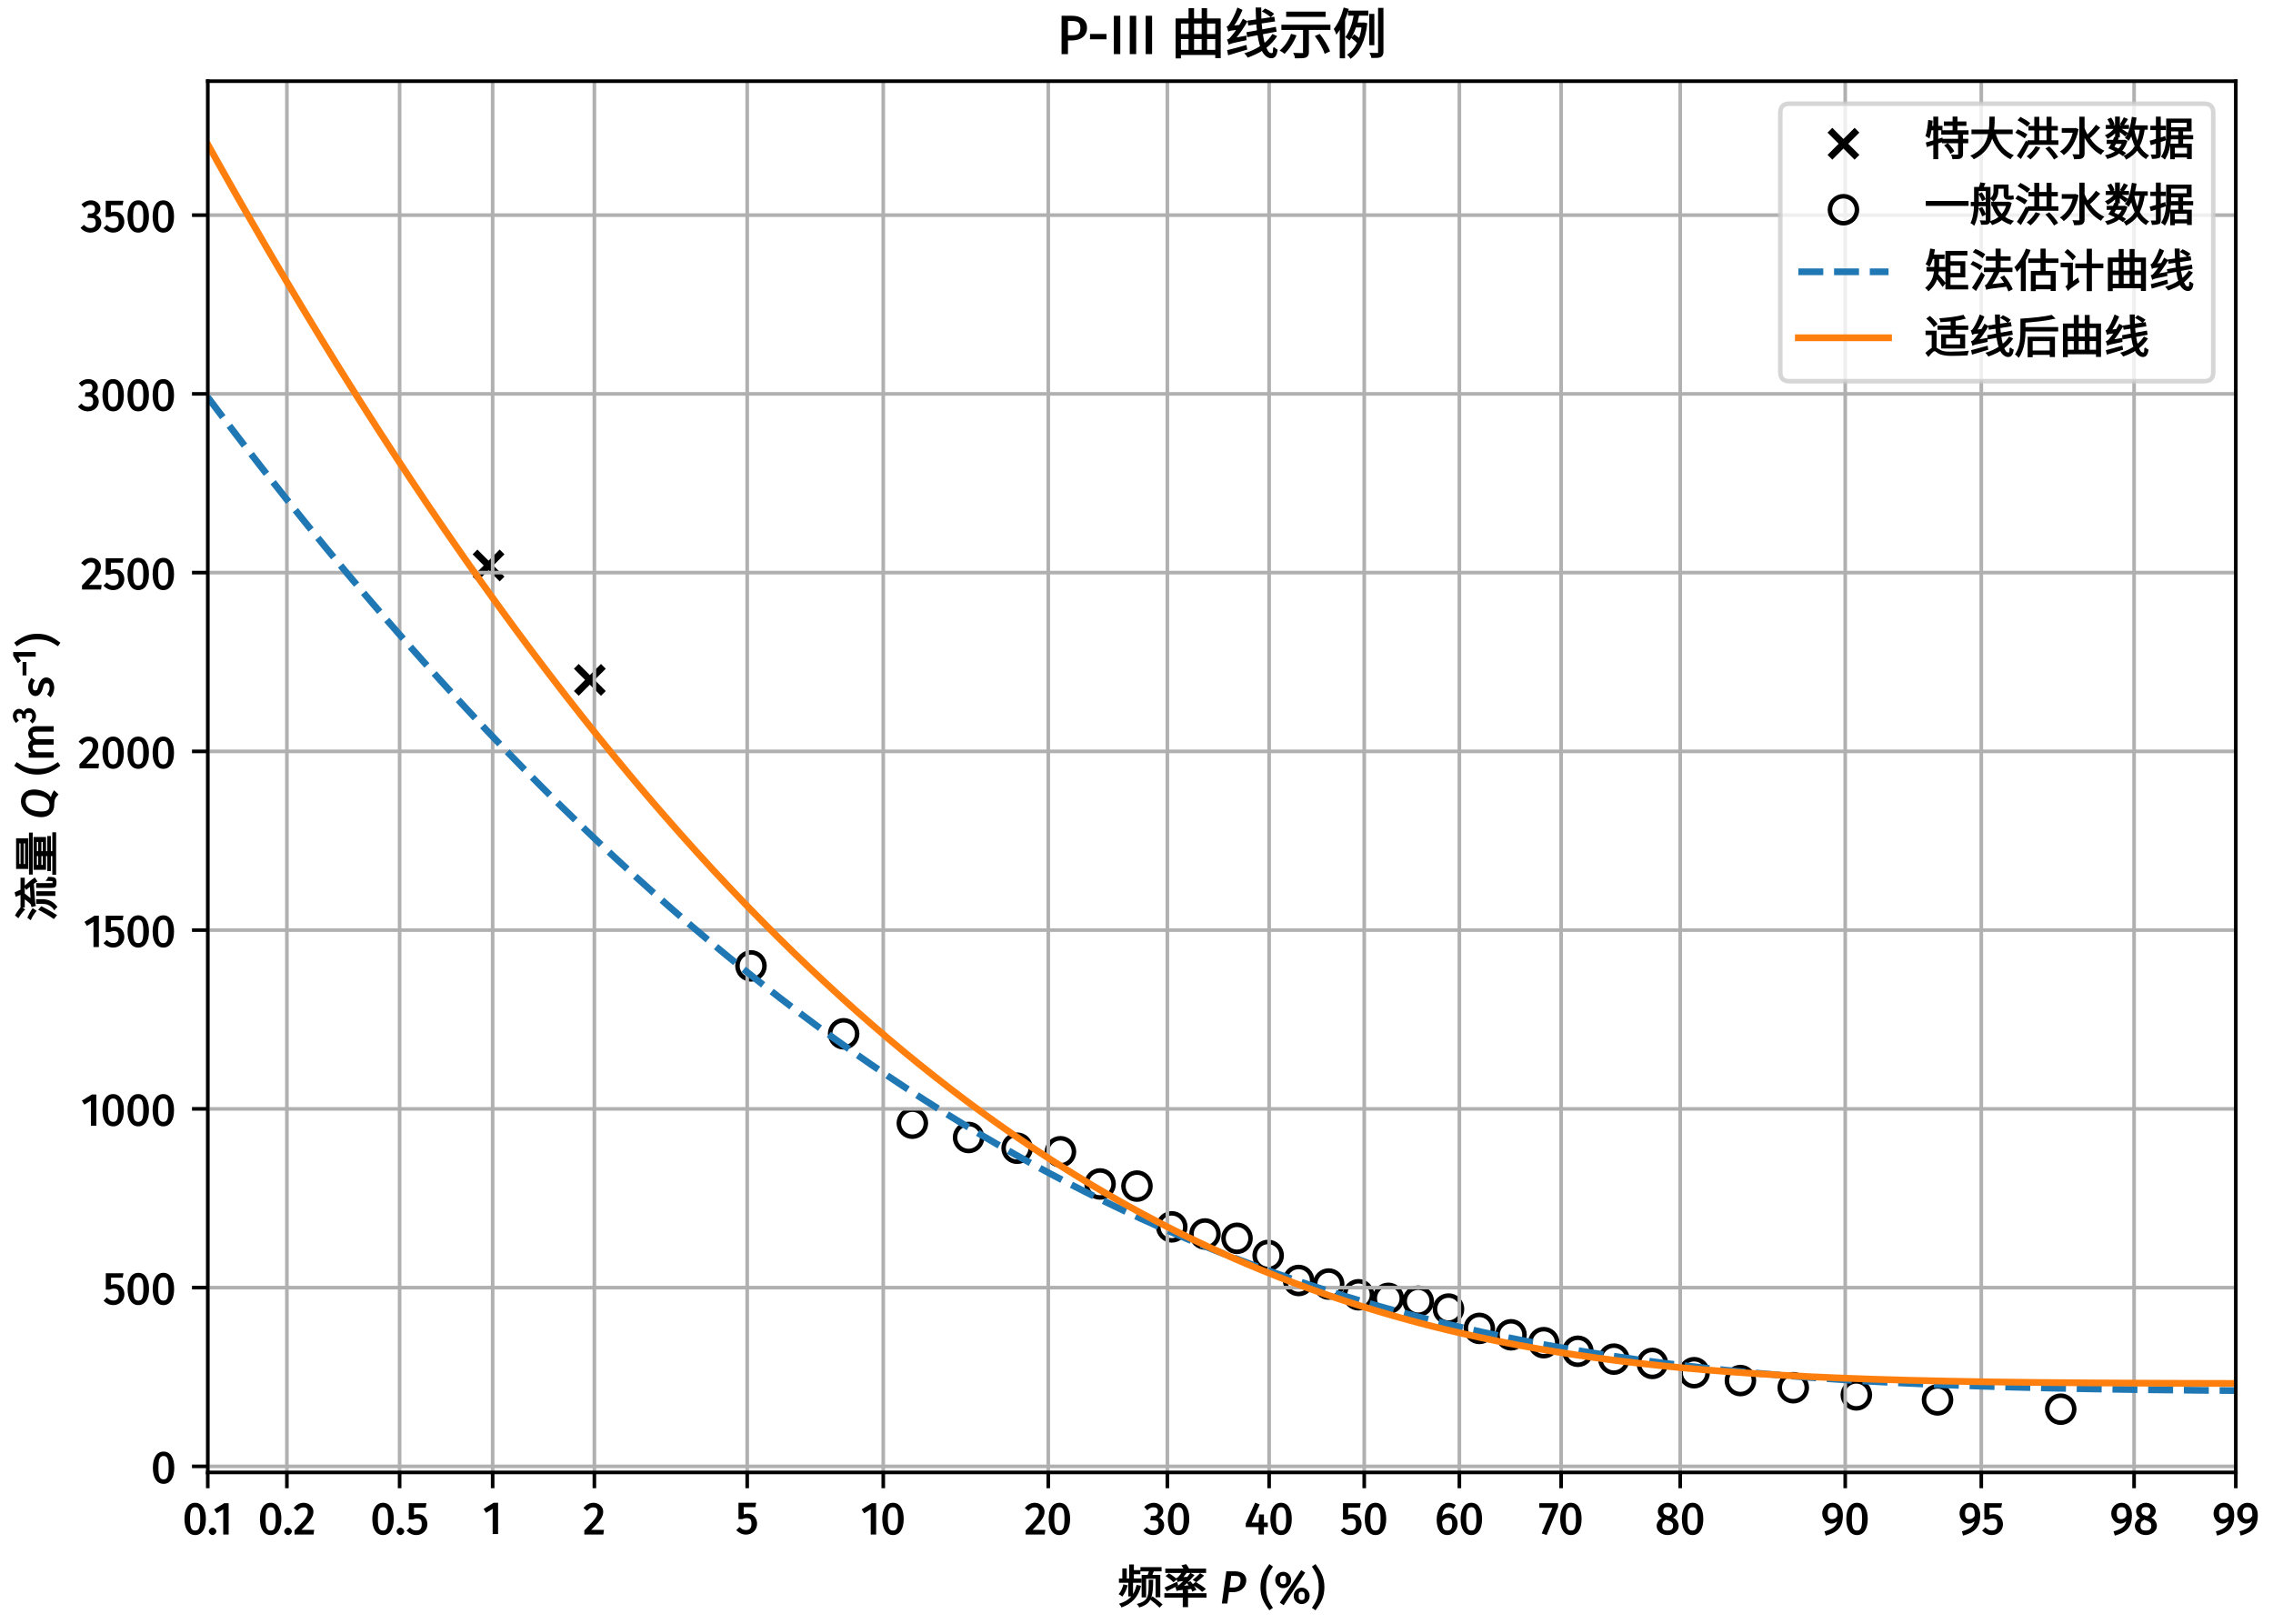 <?xml version="1.0" encoding="UTF-8"?>
<svg xmlns="http://www.w3.org/2000/svg" xmlns:xlink="http://www.w3.org/1999/xlink" width="504pt" height="360pt" viewBox="0 0 504 360" version="1.1">
<defs>
<g>
<symbol overflow="visible" id="glyph0-0">
<path style="stroke:none;" d="M 5.406 -10.734 L 1.078 -10.734 L 1.078 3.484 L 5.547 3.484 L 5.547 -10.734 Z M 4.719 -10.078 L 4.719 2.703 L 1.906 2.703 L 1.906 -9.953 L 4.719 -9.953 Z M 3.234 -4.766 C 2.844 -4.766 2.156 -4.5 2.156 -4.234 C 2.156 -4.109 2.391 -3.875 2.547 -3.875 C 2.578 -3.875 2.625 -3.891 2.672 -3.906 C 2.844 -3.984 2.984 -4.016 3.188 -4.016 C 3.688 -4.016 3.656 -3.844 3.656 -3.453 C 3.656 -2.938 3.609 -2.875 2.734 -2.828 L 2.734 -1.859 C 2.734 -1.703 3.016 -1.484 3.141 -1.484 C 3.266 -1.484 3.531 -1.703 3.531 -1.859 L 3.531 -2.188 C 4.062 -2.266 4.469 -2.781 4.469 -3.484 C 4.469 -4.078 4.094 -4.766 3.234 -4.766 Z M 3.141 -1.469 C 2.938 -1.469 2.641 -1.172 2.641 -0.984 C 2.641 -0.766 2.938 -0.484 3.141 -0.484 C 3.344 -0.484 3.625 -0.766 3.625 -0.984 C 3.625 -1.172 3.344 -1.469 3.141 -1.469 Z M 3.141 -1.469 "/>
</symbol>
<symbol overflow="visible" id="glyph0-1">
<path style="stroke:none;" d="M 2.781 -7.031 C 1.281 -7.031 0.406 -5.672 0.406 -3.453 C 0.406 -1.25 1.281 0.125 2.781 0.125 C 4.281 0.125 5.156 -1.25 5.156 -3.453 C 5.156 -5.656 4.281 -7.031 2.781 -7.031 Z M 2.781 -6.047 C 3.609 -6.047 3.906 -5.406 3.906 -3.453 C 3.906 -1.5 3.609 -0.875 2.781 -0.875 C 1.938 -0.875 1.641 -1.5 1.641 -3.453 C 1.641 -5.406 1.938 -6.047 2.781 -6.047 Z M 2.781 -6.047 "/>
</symbol>
<symbol overflow="visible" id="glyph0-2">
<path style="stroke:none;" d="M 1.188 -1.531 C 0.797 -1.531 0.344 -1.094 0.344 -0.703 C 0.344 -0.312 0.797 0.125 1.188 0.125 C 1.578 0.125 2.031 -0.312 2.031 -0.703 C 2.031 -1.094 1.578 -1.531 1.188 -1.531 Z M 1.188 -1.531 "/>
</symbol>
<symbol overflow="visible" id="glyph0-3">
<path style="stroke:none;" d="M 3.219 -6.938 L 2.375 -6.938 L 0.156 -5.578 L 0.703 -4.688 L 2.156 -5.578 L 2.156 0 L 3.359 0 L 3.359 -6.938 Z M 3.219 -6.938 "/>
</symbol>
<symbol overflow="visible" id="glyph0-4">
<path style="stroke:none;" d="M 2.266 -7.031 C 1.438 -7.031 0.672 -6.656 0.047 -5.875 L 0.859 -5.219 C 1.391 -5.828 1.672 -6.016 2.219 -6.016 C 2.875 -6.016 3.172 -5.734 3.172 -5.031 C 3.172 -3.953 2.625 -3.406 0.234 -0.906 L 0.234 0 L 4.453 0 L 4.594 -1.031 L 1.766 -1.031 C 3.578 -2.844 4.422 -3.828 4.422 -5.078 C 4.422 -6.109 3.5 -7.031 2.266 -7.031 Z M 2.266 -7.031 "/>
</symbol>
<symbol overflow="visible" id="glyph0-5">
<path style="stroke:none;" d="M 4.312 -6.938 L 0.562 -6.938 L 0.562 -3.312 L 1.422 -3.312 C 1.75 -3.453 2.016 -3.531 2.375 -3.531 C 3.062 -3.531 3.438 -3.312 3.438 -2.281 C 3.438 -1.312 3.062 -0.891 2.219 -0.891 C 1.641 -0.891 1.312 -1.062 0.797 -1.578 L 0.062 -0.859 C 0.672 -0.234 1.391 0.125 2.234 0.125 C 3.625 0.125 4.688 -0.938 4.688 -2.266 C 4.688 -3.594 3.781 -4.516 2.656 -4.516 C 2.297 -4.516 1.828 -4.391 1.719 -4.344 L 1.719 -5.953 L 4.312 -5.953 L 4.484 -6.938 Z M 4.312 -6.938 "/>
</symbol>
<symbol overflow="visible" id="glyph0-6">
<path style="stroke:none;" d="M 2.25 -7.031 C 1.531 -7.031 0.797 -6.734 0.141 -6.125 L 0.797 -5.359 C 1.359 -5.891 1.672 -6.031 2.188 -6.031 C 2.859 -6.031 3.156 -5.766 3.156 -5.141 C 3.156 -4.359 2.75 -4.109 2.094 -4.109 L 1.625 -4.109 L 1.469 -3.125 L 2.141 -3.125 C 2.953 -3.125 3.312 -2.984 3.312 -2.062 C 3.312 -1.281 2.953 -0.891 2.125 -0.891 C 1.578 -0.891 1.234 -1.062 0.703 -1.609 L -0.047 -0.922 C 0.547 -0.203 1.359 0.125 2.156 0.125 C 3.531 0.125 4.562 -0.891 4.562 -2.047 C 4.562 -3.062 3.766 -3.734 2.922 -3.812 L 2.922 -3.531 C 3.672 -3.719 4.359 -4.359 4.359 -5.203 C 4.359 -6.094 3.516 -7.031 2.25 -7.031 Z M 2.25 -7.031 "/>
</symbol>
<symbol overflow="visible" id="glyph0-7">
<path style="stroke:none;" d="M 5 -2.641 L 4.281 -2.641 L 4.281 -4.438 L 3.188 -4.438 L 3.109 -2.641 L 1.562 -2.641 L 3.344 -6.656 L 2.328 -7.062 L 0.25 -2.438 L 0.25 -1.641 L 3.094 -1.641 L 3.094 0 L 4.281 0 L 4.281 -1.641 L 5.141 -1.641 L 5.141 -2.641 Z M 5 -2.641 "/>
</symbol>
<symbol overflow="visible" id="glyph0-8">
<path style="stroke:none;" d="M 3.078 -4.656 C 2.438 -4.656 1.797 -4.359 1.359 -3.734 L 1.609 -3.641 C 1.656 -5.156 2.094 -6.047 3.062 -6.047 C 3.422 -6.047 3.672 -5.984 4.125 -5.688 L 4.625 -6.531 C 4.156 -6.844 3.609 -7.031 3.078 -7.031 C 1.5 -7.031 0.406 -5.438 0.406 -3.266 C 0.406 -1.344 1.172 0.125 2.797 0.125 C 3.969 0.125 5.047 -0.938 5.047 -2.391 C 5.047 -3.812 4.047 -4.656 3.078 -4.656 Z M 2.797 -0.875 C 1.906 -0.875 1.656 -1.422 1.609 -2.844 C 1.906 -3.328 2.312 -3.656 2.906 -3.656 C 3.531 -3.656 3.844 -3.422 3.844 -2.359 C 3.844 -1.391 3.578 -0.875 2.797 -0.875 Z M 2.797 -0.875 "/>
</symbol>
<symbol overflow="visible" id="glyph0-9">
<path style="stroke:none;" d="M 4.125 -6.938 L 0.094 -6.938 L 0.094 -5.922 L 2.984 -5.922 L 0.625 -0.234 L 1.719 0.125 L 4.266 -6.109 L 4.266 -6.938 Z M 4.125 -6.938 "/>
</symbol>
<symbol overflow="visible" id="glyph0-10">
<path style="stroke:none;" d="M 3.734 -3.625 C 4.5 -4 4.922 -4.531 4.922 -5.219 C 4.922 -6.344 3.75 -7.031 2.75 -7.031 C 1.734 -7.031 0.578 -6.312 0.578 -5.188 C 0.578 -4.5 0.938 -3.891 1.453 -3.641 C 0.953 -3.406 0.297 -2.75 0.297 -1.891 C 0.297 -0.797 1.359 0.125 2.734 0.125 C 4.094 0.125 5.188 -0.797 5.188 -1.906 C 5.188 -2.75 4.562 -3.484 3.953 -3.719 Z M 2.75 -6.078 C 3.484 -6.078 3.734 -5.797 3.734 -5.188 C 3.734 -4.609 3.516 -4.359 3.016 -4.078 L 2.859 -4.125 C 2.094 -4.375 1.766 -4.484 1.766 -5.172 C 1.766 -5.844 2.062 -6.078 2.75 -6.078 Z M 2.734 -0.875 C 1.906 -0.875 1.547 -1.172 1.547 -1.891 C 1.547 -2.625 1.719 -2.953 2.375 -3.266 L 2.625 -3.188 C 3.703 -2.812 3.938 -2.625 3.938 -1.906 C 3.938 -1.203 3.578 -0.875 2.734 -0.875 Z M 2.734 -0.875 "/>
</symbol>
<symbol overflow="visible" id="glyph0-11">
<path style="stroke:none;" d="M 2.578 -7.031 C 1.422 -7.031 0.297 -6.094 0.297 -4.688 C 0.297 -3.375 1.25 -2.422 2.297 -2.422 C 2.969 -2.422 3.594 -2.812 3.891 -3.266 L 3.641 -3.344 C 3.562 -1.844 2.656 -1.219 0.797 -0.688 L 1.094 0.25 C 3.641 -0.484 4.875 -1.547 4.875 -4.312 C 4.875 -5.875 4.016 -7.031 2.578 -7.031 Z M 2.484 -3.406 C 1.828 -3.406 1.516 -3.719 1.516 -4.672 C 1.516 -5.625 1.828 -6.047 2.609 -6.047 C 3.422 -6.047 3.688 -5.609 3.656 -4.125 C 3.375 -3.688 3.047 -3.406 2.484 -3.406 Z M 2.484 -3.406 "/>
</symbol>
<symbol overflow="visible" id="glyph0-12">
<path style="stroke:none;" d="M 2.141 -8.656 C 1.172 -7.266 0.25 -5.984 0.25 -3.625 C 0.25 -1.25 1.172 0.016 2.219 1.5 L 3.016 0.953 C 2.031 -0.516 1.5 -1.484 1.5 -3.625 C 1.5 -5.766 2.031 -6.734 3.016 -8.188 L 2.219 -8.75 Z M 2.141 -8.656 "/>
</symbol>
<symbol overflow="visible" id="glyph0-13">
<path style="stroke:none;" d="M 6 -7.312 L 1.297 -0.203 L 2.172 0.375 L 6.938 -6.844 L 6.062 -7.406 Z M 2.062 -7.031 C 1.141 -7.031 0.297 -6.25 0.297 -5.219 C 0.297 -4.172 1.141 -3.406 2.062 -3.406 C 3 -3.406 3.828 -4.172 3.828 -5.219 C 3.828 -6.25 3 -7.031 2.062 -7.031 Z M 2.062 -6.156 C 2.719 -6.156 2.719 -5.734 2.719 -5.219 C 2.719 -4.672 2.719 -4.281 2.062 -4.281 C 1.422 -4.281 1.391 -4.688 1.391 -5.219 C 1.391 -5.75 1.422 -6.156 2.062 -6.156 Z M 6.172 -3.516 C 5.234 -3.516 4.391 -2.734 4.391 -1.688 C 4.391 -0.656 5.234 0.125 6.172 0.125 C 7.109 0.125 7.922 -0.656 7.922 -1.688 C 7.922 -2.734 7.109 -3.516 6.172 -3.516 Z M 6.172 -2.625 C 6.812 -2.625 6.828 -2.219 6.828 -1.688 C 6.828 -1.156 6.812 -0.766 6.172 -0.766 C 5.531 -0.766 5.5 -1.172 5.5 -1.688 C 5.5 -2.234 5.531 -2.625 6.172 -2.625 Z M 6.172 -2.625 "/>
</symbol>
<symbol overflow="visible" id="glyph0-14">
<path style="stroke:none;" d="M 0.875 -8.656 L 0.203 -8.188 C 1.188 -6.734 1.719 -5.766 1.719 -3.625 C 1.719 -1.484 1.188 -0.516 0.203 0.953 L 1 1.5 C 2.047 0.016 2.969 -1.25 2.969 -3.625 C 2.969 -5.984 2.047 -7.266 1 -8.75 Z M 0.875 -8.656 "/>
</symbol>
<symbol overflow="visible" id="glyph1-0">
<path style="stroke:none;" d="M 1 1.203 L 9.172 1.203 L 9.172 -9.047 L 0.797 -9.047 L 0.797 1.203 Z M 5.125 -4.422 L 2.141 -8.281 L 7.828 -8.281 L 4.984 -4.609 Z M 5.438 -3.828 L 8.609 -7.906 L 8.281 -8 L 8.281 0.156 L 8.609 0.062 L 5.516 -3.922 Z M 1.953 0.656 L 4.984 -3.234 L 7.828 0.422 L 2.141 0.422 Z M 1.359 -7.906 L 4.453 -3.922 L 1.359 0.062 L 1.688 0.156 L 1.688 -8 Z M 1.359 -7.906 "/>
</symbol>
<symbol overflow="visible" id="glyph1-1">
<path style="stroke:none;" d="M 6.797 -5.125 C 6.781 -1.641 6.859 -0.625 4.156 0.109 C 4.453 0.391 4.562 0.531 4.688 0.875 C 7.406 0.094 7.781 -1.422 7.797 -5.266 L 6.797 -5.266 Z M 7.125 -0.875 C 7.797 -0.375 8.656 0.344 9.203 0.922 L 9.875 0.203 C 9.344 -0.312 8.469 -1 7.641 -1.594 L 7.016 -0.953 Z M 4.078 -3.984 C 3.562 -1.906 2.609 -0.688 0.203 0.062 C 0.516 0.359 0.625 0.516 0.75 0.875 C 3.141 0.031 4.547 -1.562 5.109 -3.922 L 4.109 -4.141 Z M 1.141 -4.094 C 0.938 -3.344 0.672 -2.703 0.125 -2.062 C 0.531 -1.891 0.672 -1.75 0.953 -1.531 C 1.469 -2.203 1.906 -3.125 2.156 -4.031 L 1.188 -4.25 Z M 5.234 -6.203 L 5.234 -1.359 L 6.234 -1.359 L 6.234 -5.484 L 8.328 -5.484 L 8.328 -1.391 L 9.375 -1.391 L 9.375 -6.344 L 7.625 -6.344 L 7.922 -7.125 L 9.656 -7.125 L 9.656 -8.062 L 4.969 -8.062 L 4.969 -7.125 L 6.844 -7.125 C 6.781 -6.906 6.656 -6.516 6.562 -6.344 L 5.234 -6.344 Z M 0.953 -7.641 L 0.953 -5.547 L 0.203 -5.547 L 0.203 -4.594 L 2.281 -4.594 L 2.281 -1.578 L 3.328 -1.578 L 3.328 -4.594 L 5.188 -4.594 L 5.188 -5.547 L 3.516 -5.547 L 3.516 -6.5 L 4.953 -6.5 L 4.953 -7.406 L 3.516 -7.406 L 3.516 -8.656 L 2.469 -8.656 L 2.469 -5.547 L 1.938 -5.547 L 1.938 -7.781 L 0.953 -7.781 Z M 0.953 -7.641 "/>
</symbol>
<symbol overflow="visible" id="glyph1-2">
<path style="stroke:none;" d="M 8.141 -6.641 C 7.781 -6.234 7.172 -5.688 6.578 -5.266 L 7.391 -4.719 C 7.969 -5.125 8.547 -5.609 9.125 -6.188 L 8.219 -6.734 Z M 0.422 -3.406 L 0.859 -2.719 C 1.594 -3.078 2.531 -3.562 3.375 -4 L 3.156 -4.828 C 2.125 -4.328 1.172 -3.891 0.344 -3.531 Z M 0.719 -6.016 C 1.25 -5.672 1.906 -5.172 2.328 -4.703 L 3.125 -5.375 C 2.672 -5.828 2.016 -6.297 1.328 -6.688 L 0.578 -6.094 Z M 6.625 -4.109 C 7.312 -3.688 8.172 -3.094 8.688 -2.578 L 9.516 -3.234 C 8.953 -3.734 8.062 -4.312 7.25 -4.781 L 6.484 -4.188 Z M 0.312 -2.141 L 0.312 -1.312 L 4.391 -1.312 L 4.391 0.797 L 5.562 0.797 L 5.562 -1.312 L 9.656 -1.312 L 9.656 -2.281 L 5.562 -2.281 L 5.562 -3.094 L 4.391 -3.094 L 4.391 -2.281 L 0.312 -2.281 Z M 4.203 -8.297 C 4.359 -8.062 4.531 -7.781 4.547 -7.75 L 0.516 -7.75 L 0.516 -6.781 L 4.094 -6.781 C 3.938 -6.547 3.594 -6.125 3.469 -6 C 3.312 -5.828 3.297 -5.75 2.938 -5.672 C 3.047 -5.406 3.141 -5.094 3.234 -4.75 C 3.516 -4.875 3.734 -4.922 4.5 -4.969 C 4.281 -4.75 3.844 -4.359 3.656 -4.203 C 3.312 -3.922 3.188 -3.781 2.734 -3.719 C 2.844 -3.422 2.953 -3.094 3.031 -2.766 C 3.375 -2.922 3.734 -2.969 6.234 -3.219 C 6.328 -3.078 6.375 -2.984 6.5 -2.625 L 7.422 -3.047 C 7.188 -3.547 6.625 -4.359 6.109 -4.938 L 5.25 -4.578 C 5.531 -4.266 5.703 -4.031 5.703 -4.031 L 4.219 -3.891 L 4.344 -3.672 C 5.219 -4.359 6.094 -5.25 7 -6.297 L 6.094 -6.812 C 5.828 -6.438 5.578 -6.156 5.391 -5.906 L 4.562 -5.875 C 4.641 -5.969 4.969 -6.391 5.25 -6.781 L 9.562 -6.781 L 9.562 -7.75 L 5.781 -7.75 C 5.719 -7.891 5.406 -8.391 5.141 -8.734 L 4.094 -8.469 Z M 4.203 -8.297 "/>
</symbol>
<symbol overflow="visible" id="glyph1-3">
<path style="stroke:none;" d="M 4.422 -2.156 C 4.922 -1.672 5.391 -1.062 5.703 -0.375 L 6.578 -0.953 C 6.266 -1.562 5.719 -2.219 5.141 -2.766 L 4.312 -2.266 Z M 6.203 -8.516 L 6.203 -7.562 L 4.266 -7.562 L 4.266 -6.594 L 6.203 -6.594 L 6.203 -5.609 L 3.688 -5.609 L 3.688 -4.641 L 7.422 -4.641 L 7.422 -3.719 L 3.844 -3.719 L 3.844 -2.734 L 7.422 -2.734 L 7.422 -0.266 C 7.422 -0.125 7.578 -0.219 7.422 -0.219 C 7.25 -0.203 6.703 -0.203 5.859 -0.234 C 6.016 0.125 6.125 0.453 6.172 0.797 C 7.094 0.797 7.609 0.781 7.922 0.672 C 8.25 0.547 8.516 0.203 8.516 -0.266 L 8.516 -2.734 L 9.672 -2.734 L 9.672 -3.719 L 8.516 -3.719 L 8.516 -4.641 L 9.734 -4.641 L 9.734 -5.609 L 7.281 -5.609 L 7.281 -6.594 L 9.266 -6.594 L 9.266 -7.562 L 7.281 -7.562 L 7.281 -8.656 L 6.203 -8.656 Z M 0.781 -7.734 C 0.688 -6.484 0.5 -5.188 0.172 -4.312 C 0.531 -4.172 0.703 -4.047 1.062 -3.766 C 1.297 -4.5 1.422 -5.078 1.516 -5.609 L 1.922 -5.609 L 1.922 -3.375 C 1.484 -3.25 0.922 -3.078 0.266 -2.906 L 0.484 -1.891 L 1.922 -2.359 L 1.922 0.797 L 3.016 0.797 L 3.016 -2.703 L 4.047 -3.047 L 3.953 -4 L 3.016 -3.703 L 3.016 -5.609 L 3.953 -5.609 L 3.953 -6.594 L 3.016 -6.594 L 3.016 -8.641 L 1.922 -8.641 L 1.922 -6.594 L 1.672 -6.594 C 1.688 -6.844 1.734 -7.234 1.781 -7.734 L 0.781 -7.906 Z M 0.781 -7.734 "/>
</symbol>
<symbol overflow="visible" id="glyph1-4">
<path style="stroke:none;" d="M 4.406 -8.5 C 4.391 -7.703 4.406 -6.703 4.281 -5.781 L 0.422 -5.781 L 0.422 -4.75 L 4.094 -4.75 C 3.734 -2.984 2.922 -1.188 0.156 0.016 C 0.516 0.281 0.75 0.547 0.922 0.812 C 3.422 -0.344 4.688 -2.375 5.172 -4.312 L 4.812 -4.312 C 5.578 -2.031 7.062 -0.141 9.078 0.812 C 9.234 0.516 9.484 0.203 9.812 -0.078 C 7.609 -1 6.484 -2.672 5.828 -4.75 L 9.562 -4.75 L 9.562 -5.781 L 5.438 -5.781 C 5.562 -6.688 5.578 -7.688 5.578 -8.641 L 4.406 -8.641 Z M 4.406 -8.5 "/>
</symbol>
<symbol overflow="visible" id="glyph1-5">
<path style="stroke:none;" d="M 0.797 -7.781 C 1.438 -7.422 2.281 -6.875 2.844 -6.375 L 3.5 -7.203 C 2.984 -7.625 2.125 -8.156 1.328 -8.578 L 0.688 -7.844 Z M 0.297 -5.016 C 0.891 -4.703 1.703 -4.234 2.266 -3.812 L 2.859 -4.688 C 2.359 -5.047 1.422 -5.516 0.75 -5.828 L 0.172 -5.062 Z M 4.641 -2 C 4.234 -1.219 3.531 -0.453 2.703 0.172 C 3.016 0.375 3.297 0.609 3.562 0.844 C 4.359 0.156 5.109 -0.734 5.719 -1.75 L 4.672 -2.078 Z M 6.969 -1.453 C 7.625 -0.781 8.359 0.156 8.766 0.875 L 9.672 0.312 C 9.234 -0.422 8.484 -1.312 7.719 -2.062 L 6.844 -1.562 Z M 7.109 -8.469 L 7.109 -6.562 L 5.5 -6.562 L 5.5 -8.594 L 4.391 -8.594 L 4.391 -6.562 L 3.094 -6.562 L 3.094 -5.578 L 4.391 -5.578 L 4.391 -3.391 L 2.875 -3.391 L 2.875 -3.062 L 2.547 -3.344 C 1.906 -2.094 1.141 -0.812 0.531 0.047 L 1.422 0.766 C 2.047 -0.266 2.719 -1.422 3.203 -2.391 L 9.734 -2.391 L 9.734 -3.391 L 8.219 -3.391 L 8.219 -5.578 L 9.609 -5.578 L 9.609 -6.562 L 8.219 -6.562 L 8.219 -8.609 L 7.109 -8.609 Z M 5.312 -5.578 L 7.109 -5.578 L 7.109 -3.391 L 5.5 -3.391 L 5.5 -5.578 Z M 5.312 -5.578 "/>
</symbol>
<symbol overflow="visible" id="glyph1-6">
<path style="stroke:none;" d="M 0.516 -5.953 L 0.516 -5.062 L 2.938 -5.062 C 2.5 -3.219 1.531 -1.812 0.094 -0.891 C 0.438 -0.688 0.734 -0.406 0.953 -0.094 C 2.516 -1.219 3.75 -3.188 4.25 -5.859 L 3.562 -6.125 L 3.422 -6.094 L 0.516 -6.094 Z M 8.016 -6.734 C 7.531 -6.047 6.734 -5.156 6.234 -4.688 C 6.016 -5.062 5.797 -5.516 5.578 -6.078 L 5.578 -8.625 L 4.422 -8.625 L 4.422 -0.344 C 4.422 -0.172 4.547 -0.281 4.391 -0.266 C 4.234 -0.266 3.703 -0.266 2.875 -0.297 C 3.125 0.172 3.188 0.453 3.266 0.812 C 4.188 0.812 4.672 0.781 4.984 0.641 C 5.281 0.516 5.578 0.156 5.578 -0.359 L 5.578 -4.562 L 5.281 -4.469 C 6.188 -2.672 7.484 -1.094 9.219 -0.172 C 9.406 -0.5 9.656 -0.812 9.969 -1.078 C 8.516 -1.75 7.547 -2.75 6.781 -3.875 C 7.391 -4.391 8.281 -5.297 9.047 -6.188 L 8.094 -6.844 Z M 8.016 -6.734 "/>
</symbol>
<symbol overflow="visible" id="glyph1-7">
<path style="stroke:none;" d="M 4.234 -8.312 C 4.047 -7.922 3.781 -7.438 3.453 -6.953 L 4.219 -6.578 C 4.531 -6.984 4.875 -7.484 5.25 -8.078 L 4.312 -8.5 Z M 0.75 -7.938 C 1 -7.531 1.219 -7.062 1.359 -6.531 L 2.25 -6.922 C 2.156 -7.328 1.828 -7.969 1.5 -8.422 L 0.656 -8.078 Z M 3.891 -2.719 C 3.672 -2.203 3.406 -1.859 3.109 -1.562 C 2.906 -1.672 2.391 -1.906 2.234 -1.969 C 2.281 -2.078 2.5 -2.438 2.578 -2.594 L 3.844 -2.594 Z M 1.094 -1.531 C 1.578 -1.328 2 -1.125 2.344 -0.953 C 1.859 -0.594 1.219 -0.312 0.125 -0.062 C 0.406 0.234 0.516 0.406 0.641 0.75 C 1.688 0.469 2.656 0.047 3.266 -0.453 C 3.453 -0.344 3.75 -0.156 4.125 0.125 L 4.828 -0.578 C 4.469 -0.812 4.188 -1 3.984 -1.109 C 4.391 -1.562 4.859 -2.344 5.125 -3.266 L 4.531 -3.516 L 4.406 -3.484 L 3.016 -3.484 L 3.203 -3.969 L 2.188 -4.141 C 2.062 -3.781 1.969 -3.562 1.922 -3.484 L 0.516 -3.484 L 0.516 -2.594 L 1.484 -2.594 C 1.406 -2.422 1.172 -2.047 0.875 -1.609 Z M 2.375 -8.516 L 2.375 -6.781 L 0.312 -6.781 L 0.312 -5.906 L 2.031 -5.906 C 1.719 -5.484 1.094 -4.906 0.125 -4.5 C 0.406 -4.234 0.578 -3.984 0.719 -3.703 C 1.531 -4.141 2.188 -4.688 2.688 -5.281 L 2.375 -5.375 L 2.375 -4.031 L 3.438 -4.031 L 3.438 -5.188 C 3.609 -5.078 4.219 -4.609 4.609 -4.234 L 5.234 -5.031 C 4.891 -5.281 4.016 -5.828 3.531 -6.125 L 3.406 -5.906 L 5.469 -5.906 L 5.469 -6.781 L 3.438 -6.781 L 3.438 -8.656 L 2.375 -8.656 Z M 6.078 -8.422 C 5.828 -6.672 5.438 -5.094 4.562 -3.922 C 4.828 -3.766 5.109 -3.516 5.391 -3.25 C 5.734 -3.766 6.016 -4.297 6.219 -4.781 L 5.859 -4.781 C 6.078 -3.812 6.359 -2.906 6.734 -2.109 C 6.234 -1.266 5.578 -0.578 4.25 0.062 C 4.5 0.328 4.656 0.531 4.812 0.906 C 6.047 0.234 6.812 -0.453 7.281 -1.109 C 7.656 -0.484 8.281 0.203 9.234 0.781 C 9.422 0.484 9.641 0.219 9.953 -0.031 C 8.969 -0.562 8.312 -1.281 7.859 -2.109 C 8.328 -3.047 8.734 -4.375 8.938 -5.734 L 9.625 -5.734 L 9.625 -6.703 L 6.812 -6.703 C 6.922 -7.125 7.047 -7.719 7.141 -8.422 L 6.094 -8.594 Z M 7.875 -5.875 C 7.719 -4.719 7.484 -3.734 7.125 -2.875 L 7.484 -2.875 C 7.109 -3.781 6.828 -4.797 6.656 -5.734 L 7.859 -5.734 Z M 7.875 -5.875 "/>
</symbol>
<symbol overflow="visible" id="glyph1-8">
<path style="stroke:none;" d="M 4.641 -2.5 L 4.641 0.812 L 5.656 0.812 L 5.656 0.406 L 8.359 0.406 L 8.359 0.766 L 9.422 0.766 L 9.422 -2.641 L 7.5 -2.641 L 7.5 -3.609 L 9.734 -3.609 L 9.734 -4.531 L 7.5 -4.531 L 7.5 -5.359 L 9.375 -5.359 L 9.375 -8.203 L 3.75 -8.203 L 3.75 -5.047 C 3.75 -3.469 3.719 -1.391 2.594 0.266 C 2.984 0.453 3.156 0.625 3.453 0.891 C 4.375 -0.469 4.719 -2.25 4.797 -3.609 L 6.422 -3.609 L 6.422 -2.641 L 4.641 -2.641 Z M 4.672 -7.281 L 8.297 -7.281 L 8.297 -6.281 L 4.844 -6.281 L 4.844 -7.281 Z M 4.672 -5.359 L 6.422 -5.359 L 6.422 -4.531 L 4.828 -4.531 L 4.844 -5.047 L 4.844 -5.359 Z M 5.656 -0.344 L 5.656 -1.734 L 8.359 -1.734 L 8.359 -0.484 L 5.656 -0.484 Z M 1.469 -8.5 L 1.469 -6.625 L 0.234 -6.625 L 0.234 -5.656 L 1.469 -5.656 L 1.469 -3.688 C 1.141 -3.594 0.672 -3.453 0.078 -3.297 L 0.344 -2.297 L 1.469 -2.656 L 1.469 -0.266 C 1.469 -0.125 1.609 -0.234 1.5 -0.234 C 1.375 -0.219 0.984 -0.219 0.312 -0.234 C 0.453 0.109 0.562 0.422 0.594 0.734 C 1.391 0.734 1.906 0.672 2.406 0.422 C 2.266 0.484 2.547 0.141 2.547 -0.266 L 2.547 -3.016 L 3.703 -3.391 L 3.547 -4.344 L 2.547 -4.016 L 2.547 -5.656 L 3.672 -5.656 L 3.672 -6.625 L 2.547 -6.625 L 2.547 -8.641 L 1.469 -8.641 Z M 1.469 -8.5 "/>
</symbol>
<symbol overflow="visible" id="glyph1-9">
<path style="stroke:none;" d="M 0.25 -4.422 L 0.25 -3.484 L 9.75 -3.484 L 9.75 -4.562 L 0.25 -4.562 Z M 0.25 -4.422 "/>
</symbol>
<symbol overflow="visible" id="glyph1-10">
<path style="stroke:none;" d="M 2.047 -5.984 C 2.312 -5.578 2.562 -5.109 2.766 -4.516 L 3.594 -4.953 C 3.422 -5.359 3.078 -5.984 2.734 -6.484 L 1.969 -6.125 Z M 2.078 -2.75 C 2.359 -2.297 2.594 -1.766 2.797 -1.141 L 3.625 -1.578 C 3.484 -2.016 3.125 -2.719 2.797 -3.234 L 2 -2.891 Z M 0.266 -4.219 L 0.266 -3.422 L 0.984 -3.422 C 0.938 -2.281 0.781 -0.812 0.203 0.344 C 0.578 0.516 0.734 0.656 1.031 0.953 C 1.719 -0.422 1.969 -2.156 2.016 -3.422 L 3.594 -3.422 L 3.594 -0.281 C 3.594 -0.156 3.734 -0.25 3.594 -0.234 C 3.453 -0.234 2.984 -0.234 2.25 -0.266 C 2.484 0.172 2.516 0.391 2.562 0.703 C 3.375 0.703 3.844 0.703 4.109 0.578 C 4.375 0.453 4.641 0.125 4.641 -0.281 L 4.641 -7.672 L 3.156 -7.672 L 3.516 -8.516 L 2.375 -8.688 C 2.297 -8.25 2.156 -7.859 2.094 -7.672 L 1 -7.672 L 1 -4.359 L 0.266 -4.359 Z M 1.859 -6.781 L 3.594 -6.781 L 3.594 -4.359 L 2.047 -4.359 L 2.047 -6.781 Z M 5.312 -8.078 L 5.312 -6.875 C 5.312 -6.297 5.281 -5.734 4.5 -5.109 C 4.797 -4.938 5.078 -4.672 5.297 -4.406 C 6.188 -5.141 6.391 -6.125 6.391 -6.875 L 6.391 -7.281 L 7.562 -7.281 L 7.562 -5.953 C 7.562 -5.25 7.891 -4.859 8.531 -4.859 C 8.656 -4.859 9.016 -4.859 9.156 -4.859 C 9.328 -4.859 9.516 -4.859 9.812 -4.969 C 9.781 -5.203 9.766 -5.469 9.719 -5.828 C 9.453 -5.75 9.25 -5.734 9.141 -5.734 C 9.047 -5.734 8.703 -5.734 8.594 -5.734 C 8.469 -5.734 8.641 -5.672 8.641 -5.938 L 8.641 -8.219 L 5.312 -8.219 Z M 8.125 -3.578 C 7.859 -2.719 7.531 -2.141 7.141 -1.719 C 6.703 -2.156 6.328 -2.766 6.094 -3.453 L 8.078 -3.453 Z M 4.812 -4.25 L 4.812 -3.453 L 5.453 -3.453 L 5.453 -3.719 L 4.953 -3.578 C 5.328 -2.516 5.859 -1.578 6.391 -1.016 C 5.938 -0.641 5.406 -0.359 4.375 -0.031 C 4.672 0.234 4.828 0.453 5 0.781 C 5.859 0.484 6.672 0.078 7.141 -0.312 C 7.562 0.016 8.328 0.422 9.141 0.688 C 9.297 0.422 9.516 0.141 9.844 -0.156 C 8.844 -0.438 8.328 -0.719 7.906 -1.062 C 8.469 -1.703 9.047 -2.797 9.344 -4.141 L 8.719 -4.406 L 8.594 -4.391 L 4.812 -4.391 Z M 4.812 -4.25 "/>
</symbol>
<symbol overflow="visible" id="glyph1-11">
<path style="stroke:none;" d="M 5.562 -4.859 L 7.938 -4.859 L 7.938 -3.219 L 5.734 -3.219 L 5.734 -4.859 Z M 9.297 -8.125 L 4.609 -8.125 L 4.609 0.406 L 9.656 0.406 L 9.656 -0.594 L 5.734 -0.594 L 5.734 -2.25 L 9.016 -2.25 L 9.016 -5.844 L 5.734 -5.844 L 5.734 -7.125 L 9.484 -7.125 L 9.484 -8.125 Z M 1.203 -8.5 C 1.031 -7.25 0.797 -6.141 0.203 -5.188 C 0.469 -5.047 0.781 -4.859 1.062 -4.578 C 1.422 -5.188 1.688 -5.859 1.828 -6.344 L 2.141 -6.344 L 2.141 -4.891 L 2.125 -4.562 L 0.422 -4.562 L 0.422 -3.578 L 2.062 -3.578 C 1.938 -2.406 1.562 -1.094 0.094 0.094 C 0.375 0.266 0.656 0.531 0.828 0.844 C 1.953 -0.078 2.562 -1.172 2.75 -1.812 C 2.984 -1.531 3.625 -0.703 3.984 -0.125 L 4.688 -1 C 4.359 -1.391 3.344 -2.625 3.047 -2.938 C 3.094 -3.188 3.141 -3.453 3.156 -3.578 L 4.656 -3.578 L 4.656 -4.562 L 3.203 -4.562 L 3.219 -4.875 L 3.219 -6.344 L 4.422 -6.344 L 4.422 -7.312 L 2.078 -7.312 C 2.141 -7.562 2.219 -7.953 2.297 -8.469 L 1.219 -8.656 Z M 1.203 -8.5 "/>
</symbol>
<symbol overflow="visible" id="glyph1-12">
<path style="stroke:none;" d="M 0.953 -7.719 C 1.609 -7.422 2.297 -6.984 2.875 -6.5 L 3.484 -7.391 C 2.969 -7.781 2.016 -8.281 1.281 -8.562 L 0.703 -7.828 Z M 0.422 -5.016 C 1.062 -4.734 1.734 -4.312 2.297 -3.844 L 2.891 -4.719 C 2.391 -5.109 1.453 -5.578 0.75 -5.875 L 0.188 -5.109 Z M 0.625 0.125 L 1.422 0.766 C 2.094 -0.297 2.797 -1.547 3.391 -2.734 L 2.609 -3.438 C 1.938 -2.156 1.156 -0.844 0.531 0.047 Z M 3.844 0.453 C 4.109 0.328 4.531 0.266 8.172 -0.188 C 8.328 0.125 8.438 0.375 8.609 0.875 L 9.578 0.375 C 9.266 -0.453 8.438 -1.75 7.672 -2.688 L 6.781 -2.266 C 7.188 -1.75 7.5 -1.312 7.641 -1.062 L 5.062 -0.781 C 5.484 -1.344 6.172 -2.5 6.625 -3.438 L 9.516 -3.438 L 9.516 -4.422 L 6.891 -4.422 L 6.891 -5.953 L 9.109 -5.953 L 9.109 -6.922 L 6.891 -6.922 L 6.891 -8.641 L 5.766 -8.641 L 5.766 -6.922 L 3.625 -6.922 L 3.625 -5.953 L 5.766 -5.953 L 5.766 -4.422 L 3.188 -4.422 L 3.188 -3.438 L 5.359 -3.438 C 4.922 -2.438 4.312 -1.469 4.094 -1.172 C 3.844 -0.812 3.781 -0.625 3.375 -0.516 C 3.484 -0.219 3.625 0.156 3.703 0.516 Z M 3.844 0.453 "/>
</symbol>
<symbol overflow="visible" id="glyph1-13">
<path style="stroke:none;" d="M 2.469 -8.469 C 1.906 -6.953 1.031 -5.547 -0.047 -4.5 C 0.188 -4.234 0.344 -3.922 0.547 -3.469 C 1.062 -4 1.391 -4.422 1.719 -4.859 L 1.406 -4.938 L 1.406 0.781 L 2.5 0.781 L 2.5 -6.062 C 2.844 -6.672 3.266 -7.5 3.578 -8.328 L 2.516 -8.641 Z M 3.047 -6.312 L 3.047 -5.469 L 5.766 -5.469 L 5.766 -3.688 L 3.625 -3.688 L 3.625 0.797 L 4.719 0.797 L 4.719 0.375 L 8.016 0.375 L 8.016 0.75 L 9.141 0.75 L 9.141 -3.688 L 6.906 -3.688 L 6.906 -5.469 L 9.75 -5.469 L 9.75 -6.453 L 6.906 -6.453 L 6.906 -8.641 L 5.766 -8.641 L 5.766 -6.453 L 3.047 -6.453 Z M 4.719 -0.484 L 4.719 -2.719 L 8.016 -2.719 L 8.016 -0.625 L 4.719 -0.625 Z M 4.719 -0.484 "/>
</symbol>
<symbol overflow="visible" id="glyph1-14">
<path style="stroke:none;" d="M 1.234 -7.766 C 1.797 -7.297 2.5 -6.625 2.922 -6.031 L 3.656 -6.844 C 3.234 -7.344 2.516 -7.984 1.828 -8.547 L 1.125 -7.859 Z M 0.266 -5.375 L 0.266 -4.5 L 1.859 -4.5 L 1.859 -1.062 C 1.859 -0.625 1.609 -0.422 1.297 -0.234 C 1.562 0.031 1.688 0.281 1.891 0.812 C 2.234 0.359 2.516 0.141 4.469 -1.25 C 4.312 -1.531 4.25 -1.75 4.141 -2.219 L 2.984 -1.422 L 2.984 -5.516 L 0.266 -5.516 Z M 6.047 -8.469 L 6.047 -5.328 L 3.516 -5.328 L 3.516 -4.297 L 6.047 -4.297 L 6.047 0.797 L 7.203 0.797 L 7.203 -4.297 L 9.734 -4.297 L 9.734 -5.328 L 7.203 -5.328 L 7.203 -8.609 L 6.047 -8.609 Z M 6.047 -8.469 "/>
</symbol>
<symbol overflow="visible" id="glyph1-15">
<path style="stroke:none;" d="M 5.609 -8.406 L 5.609 -6.656 L 4.281 -6.656 L 4.281 -8.547 L 3.188 -8.547 L 3.188 -6.656 L 0.781 -6.656 L 0.781 0.797 L 1.859 0.797 L 1.859 0.156 L 8.109 0.156 L 8.109 0.75 L 9.219 0.75 L 9.219 -6.656 L 6.703 -6.656 L 6.703 -8.547 L 5.609 -8.547 Z M 1.859 -0.703 L 1.859 -2.766 L 3.188 -2.766 L 3.188 -0.844 L 1.859 -0.844 Z M 8.297 -0.844 L 6.703 -0.844 L 6.703 -2.766 L 8.109 -2.766 L 8.109 -0.844 Z M 4.281 -0.703 L 4.281 -2.766 L 5.609 -2.766 L 5.609 -0.844 L 4.281 -0.844 Z M 1.859 -3.625 L 1.859 -5.656 L 3.188 -5.656 L 3.188 -3.766 L 1.859 -3.766 Z M 8.297 -3.766 L 6.703 -3.766 L 6.703 -5.656 L 8.109 -5.656 L 8.109 -3.766 Z M 4.281 -3.625 L 4.281 -5.656 L 5.609 -5.656 L 5.609 -3.766 L 4.281 -3.766 Z M 4.281 -3.625 "/>
</symbol>
<symbol overflow="visible" id="glyph1-16">
<path style="stroke:none;" d="M 0.344 -0.672 L 0.547 0.234 C 1.609 -0.094 2.812 -0.453 4.156 -0.844 L 4 -1.75 C 2.625 -1.359 1.359 -1 0.328 -0.75 Z M 7.016 -7.781 C 7.516 -7.531 8.016 -7.188 8.469 -6.781 L 9.125 -7.484 C 8.703 -7.828 7.938 -8.25 7.391 -8.5 L 6.766 -7.891 Z M 0.844 -4.25 C 0.984 -4.328 1.094 -4.344 2 -4.453 C 1.75 -4.094 1.359 -3.594 1.172 -3.391 C 0.859 -3.016 0.75 -2.812 0.312 -2.734 C 0.438 -2.438 0.547 -2.094 0.641 -1.703 C 1.109 -1.969 1.328 -2.031 4.016 -2.578 C 3.984 -2.828 3.984 -3.094 4.031 -3.484 L 2.219 -3.156 C 2.719 -3.75 3.484 -4.844 4.203 -6.078 L 3.297 -6.625 C 3.047 -6.141 2.828 -5.766 2.625 -5.438 L 1.781 -5.344 C 2.188 -5.938 2.828 -7.094 3.281 -8.188 L 2.266 -8.672 C 1.797 -7.281 1.125 -6.094 0.906 -5.766 C 0.688 -5.438 0.641 -5.25 0.25 -5.141 C 0.375 -4.859 0.484 -4.5 0.594 -4.125 Z M 8.719 -3.703 C 8.312 -3.078 7.781 -2.5 7.359 -2.188 C 7.281 -2.438 7.141 -3.078 7.047 -3.688 L 9.594 -4.172 L 9.438 -5.094 L 6.922 -4.625 C 6.891 -4.875 6.844 -5.312 6.828 -5.656 L 9.328 -6.047 L 9.156 -6.969 L 6.766 -6.625 C 6.75 -7.125 6.734 -7.812 6.734 -8.656 L 5.625 -8.656 C 5.641 -7.781 5.656 -7.047 5.703 -6.453 L 4.109 -6.219 L 4.281 -5.281 L 5.75 -5.5 C 5.766 -5.203 5.828 -4.75 5.859 -4.422 L 3.906 -4.062 L 4.078 -3.125 L 5.984 -3.484 C 6.078 -2.828 6.234 -2.078 6.438 -1.5 C 5.656 -0.984 4.812 -0.578 3.516 -0.172 C 3.844 0.125 4.031 0.406 4.172 0.656 C 5.203 0.297 6.203 -0.172 6.812 -0.562 C 7.109 0.109 7.828 0.766 8.547 0.766 C 9.234 0.766 9.641 0.312 9.797 -0.875 C 9.438 -1.016 9.312 -1.141 9.156 -1.312 L 8.859 -1.203 C 8.797 -0.312 8.891 -0.234 8.625 -0.234 C 8.188 -0.234 8 -0.5 7.703 -1.188 C 8.406 -1.734 9.094 -2.438 9.672 -3.344 L 8.766 -3.781 Z M 8.719 -3.703 "/>
</symbol>
<symbol overflow="visible" id="glyph1-17">
<path style="stroke:none;" d="M 0.484 -7.641 C 1.031 -7.156 1.672 -6.453 2.031 -5.859 L 2.875 -6.516 C 2.5 -7.109 1.828 -7.781 1.172 -8.344 L 0.375 -7.75 Z M 4.578 -3.375 L 7.859 -3.375 L 7.859 -2.016 L 4.75 -2.016 L 4.75 -3.375 Z M 2.469 -5.078 L 0.203 -5.078 L 0.203 -4.109 L 1.562 -4.109 L 1.562 -1.219 C 1.328 -1.109 0.719 -0.688 0.156 -0.141 L 0.844 0.766 C 1.484 -0.016 1.875 -0.516 2.219 -0.516 C 2.453 -0.516 2.641 -0.25 3.062 -0.016 C 3.766 0.375 4.75 0.516 5.938 0.516 C 6.891 0.516 8.656 0.469 9.547 0.406 C 9.562 0.078 9.672 -0.266 9.828 -0.625 C 8.609 -0.484 7.125 -0.422 5.953 -0.422 C 4.859 -0.422 4.109 -0.438 3.484 -0.812 C 3.062 -1.031 2.703 -1.281 2.656 -1.297 L 2.656 -5.078 Z M 3.672 -4.125 L 3.672 -1.125 L 8.984 -1.125 L 8.984 -4.266 L 6.875 -4.266 L 6.875 -5.266 L 9.672 -5.266 L 9.672 -6.203 L 6.875 -6.203 L 6.875 -7.266 C 7.531 -7.359 8.297 -7.5 9.125 -7.734 L 8.609 -8.609 C 7.344 -8.203 5.219 -7.969 3.25 -7.812 C 3.375 -7.531 3.469 -7.266 3.516 -6.953 C 4.391 -7.016 5.172 -7.062 5.766 -7.125 L 5.766 -6.203 L 2.859 -6.203 L 2.859 -5.266 L 5.766 -5.266 L 5.766 -4.266 L 3.672 -4.266 Z M 3.672 -4.125 "/>
</symbol>
<symbol overflow="visible" id="glyph1-18">
<path style="stroke:none;" d="M 1.312 -7.609 L 1.312 -5.031 C 1.312 -3.484 1.266 -1.453 0.094 0.203 C 0.375 0.359 0.688 0.625 0.953 0.953 C 2.219 -0.844 2.438 -3.359 2.438 -4.891 L 9.688 -4.891 L 9.688 -5.875 L 2.438 -5.875 L 2.438 -6.859 C 4.547 -7 7.094 -7.266 9.109 -7.75 L 8.25 -8.578 C 6.656 -8.172 3.875 -7.891 1.312 -7.734 Z M 2.922 -3.594 L 2.922 0.812 L 4.031 0.812 L 4.031 0.297 L 7.812 0.297 L 7.812 0.781 L 8.969 0.781 L 8.969 -3.734 L 2.922 -3.734 Z M 4.031 -0.531 L 4.031 -2.766 L 7.812 -2.766 L 7.812 -0.672 L 4.031 -0.672 Z M 4.031 -0.531 "/>
</symbol>
<symbol overflow="visible" id="glyph2-0">
<path style="stroke:none;" d="M 2.672 -1.75 C 2.672 -1.516 3.016 -1.203 3.234 -1.203 C 3.484 -1.203 3.797 -1.516 3.797 -1.75 C 3.797 -1.969 3.484 -2.297 3.234 -2.297 C 3.016 -2.297 2.672 -1.969 2.672 -1.75 Z M 2.078 -4.906 L 2.594 -4.516 C 2.922 -4.922 3.094 -5 3.406 -5 C 3.766 -5 3.859 -4.938 3.859 -4.609 C 3.859 -3.969 2.797 -4.078 2.797 -3.078 L 2.797 -2.641 L 3.641 -2.641 L 3.641 -3.047 C 3.641 -3.828 4.719 -3.703 4.719 -4.656 C 4.719 -5.141 4.203 -5.719 3.438 -5.719 C 2.938 -5.719 2.422 -5.5 2 -4.969 Z M 1.484 -0.672 L 1.484 -6.438 L 5.281 -6.438 L 5.281 -0.812 L 1.484 -0.812 Z M 0.797 0 L 6.125 0 L 6.125 -7.25 L 0.641 -7.25 L 0.641 0 Z M 0.797 0 "/>
</symbol>
<symbol overflow="visible" id="glyph2-1">
<path style="stroke:none;" d="M 2.812 -3.531 L 2.172 -3.531 L 2.531 -6.125 L 3.281 -6.125 C 4.172 -6.125 4.594 -5.984 4.594 -5.188 C 4.594 -4.297 4.359 -3.531 2.812 -3.531 Z M 3.344 -7.141 L 1.453 -7.141 L 0.453 0 L 1.672 0 L 2.031 -2.516 L 2.797 -2.516 C 4.984 -2.516 5.875 -3.906 5.875 -5.188 C 5.875 -6.422 4.844 -7.141 3.344 -7.141 Z M 3.344 -7.141 "/>
</symbol>
<symbol overflow="visible" id="glyph3-0">
<path style="stroke:none;" d="M 1.203 -1 L 1.203 -9.172 L -9.047 -9.172 L -9.047 -0.797 L 1.203 -0.797 Z M -4.422 -5.125 L -8.281 -2.141 L -8.281 -7.828 L -4.609 -4.984 Z M -3.828 -5.438 L -7.906 -8.609 L -8 -8.281 L 0.156 -8.281 L 0.062 -8.609 L -3.922 -5.516 Z M 0.656 -1.953 L -3.234 -4.984 L 0.422 -7.828 L 0.422 -2.141 Z M -7.906 -1.359 L -3.922 -4.453 L 0.062 -1.359 L 0.156 -1.688 L -8 -1.688 Z M -7.906 -1.359 "/>
</symbol>
<symbol overflow="visible" id="glyph3-1">
<path style="stroke:none;" d="M -3.734 -5.562 L 0.375 -5.562 L 0.375 -6.594 L -3.875 -6.594 L -3.875 -5.562 Z M -3.734 -3.797 L -2.719 -3.797 C -1.797 -3.797 -0.781 -3.734 0.156 -2.359 C 0.344 -2.672 0.578 -2.922 0.844 -3.109 C -0.234 -4.625 -1.609 -4.844 -2.688 -4.844 L -3.875 -4.844 L -3.875 -3.797 Z M -3.734 -7.344 L -0.562 -7.344 C 0.031 -7.344 0.281 -7.453 0.422 -7.594 C 0.531 -7.719 0.625 -8.078 0.625 -8.281 C 0.625 -8.375 0.625 -8.641 0.625 -8.766 C 0.625 -8.938 0.547 -9.25 0.484 -9.359 C 0.406 -9.5 0.188 -9.641 0 -9.688 C -0.172 -9.734 -0.703 -9.766 -1.219 -9.797 C -1.344 -9.438 -1.406 -9.328 -1.797 -8.906 C -0.953 -8.875 -0.594 -8.875 -0.422 -8.859 C -0.266 -8.828 -0.297 -8.859 -0.25 -8.812 C -0.219 -8.766 -0.25 -8.812 -0.25 -8.719 C -0.25 -8.641 -0.25 -8.516 -0.25 -8.438 C -0.25 -8.375 -0.219 -8.438 -0.25 -8.406 C -0.297 -8.359 -0.297 -8.406 -0.5 -8.406 L -3.875 -8.406 L -3.875 -7.344 Z M -7.75 -0.719 C -7.391 -1.312 -6.859 -2.047 -6.312 -2.547 L -7.156 -3.188 C -7.625 -2.75 -8.141 -2 -8.578 -1.234 L -7.812 -0.609 Z M -4.969 -0.406 C -4.688 -1.031 -4.25 -1.688 -3.766 -2.25 L -4.641 -2.844 C -5.047 -2.359 -5.531 -1.438 -5.828 -0.719 L -5.078 -0.172 Z M 0.125 -0.516 L 0.766 -1.312 C -0.297 -1.984 -1.547 -2.688 -2.734 -3.281 L -3.438 -2.5 C -2.156 -1.844 -0.844 -1.062 0.047 -0.422 Z M -8.328 -5.391 C -8 -5.547 -7.562 -5.703 -7.344 -5.781 L -7.344 -2.984 L -6.406 -2.984 L -6.406 -4.812 C -6.094 -4.578 -5.391 -4.016 -5.203 -3.828 C -5.031 -3.641 -5 -3.484 -4.922 -3.078 C -4.656 -3.156 -4.281 -3.266 -3.922 -3.344 C -4.094 -3.781 -4.125 -4.234 -4.391 -8.25 C -4.172 -8.406 -3.922 -8.578 -3.594 -8.766 L -4.172 -9.656 C -4.891 -9.188 -5.812 -8.422 -6.578 -7.703 L -6.078 -6.875 C -5.688 -7.234 -5.359 -7.5 -5.266 -7.562 L -5.125 -5.078 C -5.328 -5.25 -5.938 -5.719 -6.406 -6.078 L -6.406 -9.594 L -7.344 -9.594 L -7.344 -6.922 C -7.594 -6.844 -8.188 -6.578 -8.656 -6.344 L -8.406 -5.344 Z M -8.328 -5.391 "/>
</symbol>
<symbol overflow="visible" id="glyph3-2">
<path style="stroke:none;" d="M -6.625 -2.5 L -6.625 -7.25 L -6.344 -7.25 L -6.344 -2.672 L -6.625 -2.672 Z M -7.609 -2.5 L -7.609 -7.25 L -7.344 -7.25 L -7.344 -2.672 L -7.609 -2.672 Z M -8.188 -1.578 L -5.625 -1.578 L -5.625 -8.375 L -8.328 -8.375 L -8.328 -1.578 Z M -5.328 -0.328 L -4.641 -0.328 L -4.641 -9.641 L -5.469 -9.641 L -5.469 -0.328 Z M -2.719 -2.297 L -2.719 -4.422 L -2.406 -4.422 L -2.406 -2.469 L -2.719 -2.469 Z M -2.719 -5.328 L -2.719 -7.562 L -2.406 -7.562 L -2.406 -5.516 L -2.719 -5.516 Z M -3.719 -2.297 L -3.719 -4.422 L -3.422 -4.422 L -3.422 -2.469 L -3.719 -2.469 Z M -3.719 -5.328 L -3.719 -7.562 L -3.422 -7.562 L -3.422 -5.516 L -3.719 -5.516 Z M -0.156 -0.281 L 0.547 -0.281 L 0.547 -9.703 L -0.297 -9.703 L -0.297 -5.516 L -0.609 -5.516 L -0.609 -8.875 L -1.406 -8.875 L -1.406 -5.516 L -1.688 -5.516 L -1.688 -8.656 L -4.453 -8.656 L -4.453 -1.391 L -1.688 -1.391 L -1.688 -4.422 L -1.406 -4.422 L -1.406 -1.109 L -0.609 -1.109 L -0.609 -4.422 L -0.297 -4.422 L -0.297 -0.281 Z M -0.156 -0.281 "/>
</symbol>
<symbol overflow="visible" id="glyph4-0">
<path style="stroke:none;" d="M -1.75 -2.672 C -1.516 -2.672 -1.203 -3.016 -1.203 -3.234 C -1.203 -3.484 -1.516 -3.797 -1.75 -3.797 C -1.969 -3.797 -2.297 -3.484 -2.297 -3.234 C -2.297 -3.016 -1.969 -2.672 -1.75 -2.672 Z M -4.906 -2.078 L -4.516 -2.594 C -4.922 -2.922 -5 -3.094 -5 -3.406 C -5 -3.766 -4.938 -3.859 -4.609 -3.859 C -3.969 -3.859 -4.078 -2.797 -3.078 -2.797 L -2.641 -2.797 L -2.641 -3.641 L -3.047 -3.641 C -3.828 -3.641 -3.703 -4.719 -4.656 -4.719 C -5.141 -4.719 -5.719 -4.203 -5.719 -3.438 C -5.719 -2.938 -5.5 -2.422 -4.969 -2 Z M -0.672 -1.484 L -6.438 -1.484 L -6.438 -5.281 L -0.812 -5.281 L -0.812 -1.484 Z M 0 -0.797 L 0 -6.125 L -7.25 -6.125 L -7.25 -0.641 L 0 -0.641 Z M 0 -0.797 "/>
</symbol>
<symbol overflow="visible" id="glyph4-1">
<path style="stroke:none;" d="M -2.672 -1.719 C -4.141 -1.719 -6.203 -2.109 -6.203 -3.969 C -6.203 -4.922 -5.766 -5.328 -4.5 -5.328 C -3 -5.328 -0.922 -4.984 -0.922 -3.094 C -0.922 -2.188 -1.328 -1.719 -2.672 -1.719 Z M -4.328 -6.594 C -6.141 -6.594 -7.25 -5.5 -7.25 -4 C -7.25 -1.469 -4.531 -0.453 -2.766 -0.453 C -0.984 -0.453 0.125 -1.578 0.125 -3.078 C 0.125 -4.312 0.297 -4.719 1.094 -5.5 L 0.109 -6.406 C -0.297 -5.859 -0.625 -5.25 -0.641 -4.5 L -0.375 -4.5 C -1 -5.953 -2.938 -6.594 -4.328 -6.594 Z M -4.328 -6.594 "/>
</symbol>
<symbol overflow="visible" id="glyph5-0">
<path style="stroke:none;" d="M -10.734 -5.406 L -10.734 -1.078 L 3.484 -1.078 L 3.484 -5.547 L -10.734 -5.547 Z M -10.078 -4.719 L 2.703 -4.719 L 2.703 -1.906 L -9.953 -1.906 L -9.953 -4.719 Z M -4.766 -3.234 C -4.766 -2.844 -4.5 -2.156 -4.234 -2.156 C -4.109 -2.156 -3.875 -2.391 -3.875 -2.547 C -3.875 -2.578 -3.891 -2.625 -3.906 -2.672 C -3.984 -2.844 -4.016 -2.984 -4.016 -3.188 C -4.016 -3.688 -3.844 -3.656 -3.453 -3.656 C -2.938 -3.656 -2.875 -3.609 -2.828 -2.734 L -1.859 -2.734 C -1.703 -2.734 -1.484 -3.016 -1.484 -3.141 C -1.484 -3.266 -1.703 -3.531 -1.859 -3.531 L -2.188 -3.531 C -2.266 -4.062 -2.781 -4.469 -3.484 -4.469 C -4.078 -4.469 -4.766 -4.094 -4.766 -3.234 Z M -1.469 -3.141 C -1.469 -2.938 -1.172 -2.641 -0.984 -2.641 C -0.766 -2.641 -0.484 -2.938 -0.484 -3.141 C -0.484 -3.344 -0.766 -3.625 -0.984 -3.625 C -1.172 -3.625 -1.469 -3.344 -1.469 -3.141 Z M -1.469 -3.141 "/>
</symbol>
<symbol overflow="visible" id="glyph5-1">
<path style="stroke:none;" d="M -8.656 -2.141 C -7.266 -1.172 -5.984 -0.25 -3.625 -0.25 C -1.25 -0.25 0.016 -1.172 1.5 -2.219 L 0.953 -3.016 C -0.516 -2.031 -1.484 -1.5 -3.625 -1.5 C -5.766 -1.5 -6.734 -2.031 -8.188 -3.016 L -8.75 -2.219 Z M -8.656 -2.141 "/>
</symbol>
<symbol overflow="visible" id="glyph5-2">
<path style="stroke:none;" d="M -5.641 -6.188 C -5.641 -5.484 -5.219 -4.891 -4.875 -4.672 C -5.156 -4.562 -5.641 -3.953 -5.641 -3.297 C -5.641 -2.609 -5.25 -2.031 -4.719 -1.672 L -4.609 -1.922 L -5.516 -1.828 L -5.516 -0.766 L 0 -0.766 L 0 -1.969 L -3.844 -1.969 C -4.328 -2.281 -4.656 -2.5 -4.656 -3.078 C -4.656 -3.469 -4.562 -3.656 -3.766 -3.656 L 0 -3.656 L 0 -4.859 L -3.844 -4.859 C -4.328 -5.188 -4.656 -5.391 -4.656 -5.969 C -4.656 -6.359 -4.562 -6.547 -3.766 -6.547 L 0 -6.547 L 0 -7.75 L -3.891 -7.75 C -4.891 -7.75 -5.641 -7.047 -5.641 -6.188 Z M -5.641 -6.188 "/>
</symbol>
<symbol overflow="visible" id="glyph5-3">
<path style="stroke:none;" d="M -5.641 -2.375 C -5.641 -1.281 -4.891 -0.328 -4.062 -0.328 C -3.312 -0.328 -2.703 -0.922 -2.406 -2.062 C -2.141 -3.078 -2.062 -3.188 -1.547 -3.188 C -1.047 -3.188 -0.891 -2.906 -0.891 -2.219 C -0.891 -1.641 -1.031 -1.25 -1.453 -0.703 L -0.688 -0.047 C -0.203 -0.594 0.125 -1.344 0.125 -2.234 C 0.125 -3.297 -0.516 -4.453 -1.609 -4.453 C -2.516 -4.453 -3.094 -3.672 -3.375 -2.562 C -3.594 -1.719 -3.656 -1.578 -4.094 -1.578 C -4.5 -1.578 -4.641 -1.797 -4.641 -2.406 C -4.641 -2.891 -4.531 -3.188 -4.141 -3.812 L -4.938 -4.344 C -5.391 -3.766 -5.641 -3.109 -5.641 -2.375 Z M -5.641 -2.375 "/>
</symbol>
<symbol overflow="visible" id="glyph5-4">
<path style="stroke:none;" d="M -8.656 -0.875 L -8.188 -0.203 C -6.734 -1.188 -5.766 -1.719 -3.625 -1.719 C -1.484 -1.719 -0.516 -1.188 0.953 -0.203 L 1.5 -1 C 0.016 -2.047 -1.25 -2.969 -3.625 -2.969 C -5.984 -2.969 -7.266 -2.047 -8.75 -1 Z M -8.656 -0.875 "/>
</symbol>
<symbol overflow="visible" id="glyph6-0">
<path style="stroke:none;" d="M -7.641 -3.781 L -7.641 -0.672 L 2.438 -0.672 L 2.438 -3.969 L -7.641 -3.969 Z M -7.109 -3.219 L 1.75 -3.219 L 1.75 -1.422 L -6.953 -1.422 L -6.953 -3.219 Z M -3.469 -2.266 C -3.469 -1.984 -3.219 -1.422 -3.031 -1.422 C -2.938 -1.422 -2.703 -1.672 -2.703 -1.781 C -2.703 -1.812 -2.719 -1.828 -2.734 -1.875 C -2.781 -1.984 -2.812 -2.078 -2.812 -2.234 C -2.812 -2.578 -2.766 -2.469 -2.484 -2.469 C -2.125 -2.469 -2.141 -2.516 -2.109 -1.844 L -1.359 -1.844 C -1.266 -1.844 -1.031 -2.109 -1.031 -2.188 C -1.031 -2.281 -1.266 -2.547 -1.359 -2.547 L -1.547 -2.547 C -1.594 -2.844 -2.016 -3.219 -2.5 -3.219 C -2.922 -3.219 -3.469 -2.859 -3.469 -2.266 Z M -1.156 -2.188 C -1.156 -2.062 -0.891 -1.766 -0.75 -1.766 C -0.609 -1.766 -0.328 -2.062 -0.328 -2.188 C -0.328 -2.328 -0.609 -2.625 -0.75 -2.625 C -0.891 -2.625 -1.156 -2.328 -1.156 -2.188 Z M -1.156 -2.188 "/>
</symbol>
<symbol overflow="visible" id="glyph6-1">
<path style="stroke:none;" d="M -5.062 -1.562 C -5.062 -1.062 -4.828 -0.5 -4.359 0 L -3.719 -0.562 C -4.141 -1.016 -4.219 -1.156 -4.219 -1.531 C -4.219 -2 -4.109 -2.125 -3.672 -2.125 C -3.125 -2.125 -3.016 -1.922 -3.016 -1.469 L -3.016 -1.062 L -2.188 -0.938 L -2.188 -1.5 C -2.188 -2.062 -2.156 -2.25 -1.516 -2.25 C -0.969 -2.25 -0.766 -2.062 -0.766 -1.484 C -0.766 -1.109 -0.859 -0.922 -1.297 -0.5 L -0.719 0.125 C -0.172 -0.328 0.078 -0.953 0.078 -1.5 C 0.078 -2.469 -0.688 -3.281 -1.5 -3.281 C -2.203 -3.281 -2.75 -2.625 -2.797 -2.047 L -2.469 -2.047 C -2.594 -2.562 -3.109 -3.125 -3.703 -3.125 C -4.328 -3.125 -5.062 -2.453 -5.062 -1.562 Z M -5.062 -1.562 "/>
</symbol>
<symbol overflow="visible" id="glyph6-2">
<path style="stroke:none;" d="M -2.047 -0.438 L -2.047 -3.234 L -2.906 -3.234 L -2.906 -0.25 L -2.047 -0.25 Z M -2.047 -0.438 "/>
</symbol>
<symbol overflow="visible" id="glyph6-3">
<path style="stroke:none;" d="M -4.984 -2.25 L -4.984 -1.641 L -3.984 0 L -3.25 -0.453 L -3.844 -1.422 L 0 -1.422 L 0 -2.438 L -4.984 -2.438 Z M -4.984 -2.25 "/>
</symbol>
<symbol overflow="visible" id="glyph7-0">
<path style="stroke:none;" d="M 6.484 -12.812 L 1.328 -12.812 L 1.328 4.188 L 6.625 4.188 L 6.625 -12.812 Z M 5.703 -12.062 L 5.703 3.297 L 2.266 3.297 L 2.266 -11.922 L 5.703 -11.922 Z M 3.875 -5.656 C 3.406 -5.656 2.625 -5.375 2.625 -5.062 C 2.625 -4.906 2.875 -4.656 3.047 -4.656 C 3.094 -4.656 3.141 -4.656 3.203 -4.688 C 3.406 -4.781 3.578 -4.812 3.828 -4.812 C 4.422 -4.812 4.406 -4.594 4.406 -4.125 C 4.406 -3.484 4.328 -3.375 3.328 -3.328 L 3.328 -2.203 C 3.328 -2.016 3.609 -1.781 3.766 -1.781 C 3.906 -1.781 4.203 -2.016 4.203 -2.203 L 4.203 -2.625 C 4.859 -2.719 5.328 -3.312 5.328 -4.141 C 5.328 -4.859 4.906 -5.656 3.875 -5.656 Z M 3.766 -1.703 C 3.531 -1.703 3.203 -1.391 3.203 -1.141 C 3.203 -0.891 3.531 -0.578 3.766 -0.578 C 4 -0.578 4.312 -0.891 4.312 -1.141 C 4.312 -1.391 4 -1.703 3.766 -1.703 Z M 3.766 -1.703 "/>
</symbol>
<symbol overflow="visible" id="glyph7-1">
<path style="stroke:none;" d="M 3.359 -8.5 L 1.047 -8.5 L 1.047 0 L 2.469 0 L 2.469 -3.031 L 3.375 -3.031 C 5.188 -3.031 6.688 -3.938 6.688 -5.828 C 6.688 -7.547 5.344 -8.5 3.359 -8.5 Z M 3.328 -4.188 L 2.469 -4.188 L 2.469 -7.344 L 3.344 -7.344 C 4.562 -7.344 5.219 -7.047 5.219 -5.812 C 5.219 -4.406 4.547 -4.188 3.328 -4.188 Z M 3.328 -4.188 "/>
</symbol>
<symbol overflow="visible" id="glyph7-2">
<path style="stroke:none;" d="M 0.719 -3.281 L 4.234 -3.281 L 4.234 -4.469 L 0.578 -4.469 L 0.578 -3.281 Z M 0.719 -3.281 "/>
</symbol>
<symbol overflow="visible" id="glyph7-3">
<path style="stroke:none;" d="M 2.328 -8.5 L 1.047 -8.5 L 1.047 0 L 2.469 0 L 2.469 -8.5 Z M 2.328 -8.5 "/>
</symbol>
<symbol overflow="visible" id="glyph8-0">
<path style="stroke:none;" d="M 1.188 1.438 L 10.953 1.438 L 10.953 -10.781 L 0.984 -10.781 L 0.984 1.438 Z M 6.109 -5.266 L 2.484 -9.922 L 9.453 -9.922 L 5.969 -5.438 Z M 6.484 -4.578 L 10.297 -9.469 L 9.953 -9.562 L 9.953 0.219 L 10.297 0.125 L 6.562 -4.672 Z M 2.312 0.797 L 5.969 -3.906 L 9.453 0.578 L 2.484 0.578 Z M 1.656 -9.469 L 5.375 -4.672 L 1.656 0.125 L 1.984 0.219 L 1.984 -9.562 Z M 1.656 -9.469 "/>
</symbol>
<symbol overflow="visible" id="glyph8-1">
<path style="stroke:none;" d="M 6.781 -10.047 L 6.781 -7.906 L 5.094 -7.906 L 5.094 -10.188 L 3.875 -10.188 L 3.875 -7.906 L 1 -7.906 L 1 0.953 L 2.188 0.953 L 2.188 0.188 L 9.797 0.188 L 9.797 0.906 L 11 0.906 L 11 -7.906 L 7.984 -7.906 L 7.984 -10.188 L 6.781 -10.188 Z M 2.188 -0.812 L 2.188 -3.328 L 3.875 -3.328 L 3.875 -0.938 L 2.188 -0.938 Z M 9.953 -0.938 L 7.984 -0.938 L 7.984 -3.328 L 9.797 -3.328 L 9.797 -0.938 Z M 5.094 -0.812 L 5.094 -3.328 L 6.781 -3.328 L 6.781 -0.938 L 5.094 -0.938 Z M 2.188 -4.312 L 2.188 -6.781 L 3.875 -6.781 L 3.875 -4.453 L 2.188 -4.453 Z M 9.953 -4.453 L 7.984 -4.453 L 7.984 -6.781 L 9.797 -6.781 L 9.797 -4.453 Z M 5.094 -4.312 L 5.094 -6.781 L 6.781 -6.781 L 6.781 -4.453 L 5.094 -4.453 Z M 5.094 -4.312 "/>
</symbol>
<symbol overflow="visible" id="glyph8-2">
<path style="stroke:none;" d="M 0.484 -0.781 L 0.703 0.266 C 1.938 -0.125 3.375 -0.547 4.938 -1 L 4.75 -2.031 C 3.156 -1.562 1.641 -1.141 0.453 -0.875 Z M 8.422 -9.328 C 9.016 -9.031 9.641 -8.609 10.141 -8.156 L 10.891 -8.938 C 10.406 -9.344 9.531 -9.828 8.875 -10.109 L 8.156 -9.438 Z M 0.969 -5.094 C 1.141 -5.172 1.312 -5.219 2.469 -5.359 C 2.125 -4.859 1.656 -4.25 1.438 -4.016 C 1.062 -3.578 0.906 -3.312 0.438 -3.234 C 0.578 -2.906 0.719 -2.484 0.828 -2.078 C 1.297 -2.359 1.594 -2.438 4.766 -3.078 C 4.734 -3.359 4.734 -3.688 4.766 -4.094 L 2.562 -3.703 C 3.234 -4.484 4.141 -5.797 4.984 -7.25 L 3.969 -7.859 C 3.688 -7.312 3.438 -6.859 3.172 -6.469 L 2.062 -6.344 C 2.594 -7.094 3.344 -8.484 3.875 -9.797 L 2.75 -10.328 C 2.219 -8.703 1.391 -7.266 1.125 -6.875 C 0.859 -6.469 0.781 -6.234 0.344 -6.125 C 0.5 -5.797 0.641 -5.359 0.734 -4.969 Z M 10.484 -4.406 C 10 -3.641 9.359 -2.953 8.781 -2.516 C 8.672 -2.891 8.516 -3.656 8.406 -4.406 L 11.453 -4.984 L 11.266 -6.047 L 8.266 -5.484 C 8.219 -5.828 8.156 -6.344 8.125 -6.797 L 11.109 -7.25 L 10.922 -8.297 L 8.062 -7.859 C 8.047 -8.516 8.031 -9.328 8.031 -10.328 L 6.797 -10.328 C 6.828 -9.297 6.844 -8.422 6.891 -7.688 L 4.984 -7.406 L 5.172 -6.328 L 6.938 -6.594 C 6.984 -6.219 7.047 -5.672 7.078 -5.266 L 4.75 -4.844 L 4.938 -3.75 L 7.219 -4.188 C 7.344 -3.359 7.547 -2.469 7.766 -1.766 C 6.828 -1.141 5.766 -0.641 4.266 -0.172 C 4.656 0.172 4.875 0.484 5.031 0.781 C 6.234 0.344 7.406 -0.203 8.188 -0.703 C 8.578 0.156 9.391 0.922 10.25 0.922 C 11.062 0.922 11.516 0.391 11.672 -1 C 11.312 -1.156 11.125 -1.312 10.953 -1.516 L 10.672 -1.422 C 10.609 -0.359 10.656 -0.219 10.344 -0.219 C 9.812 -0.219 9.531 -0.578 9.188 -1.406 C 10.047 -2.062 10.859 -2.922 11.562 -3.984 L 10.531 -4.469 Z M 10.484 -4.406 "/>
</symbol>
<symbol overflow="visible" id="glyph8-3">
<path style="stroke:none;" d="M 2.625 -4.328 C 2.109 -2.969 1.281 -1.75 0.156 -0.781 C 0.531 -0.578 0.938 -0.328 1.25 -0.062 C 2.297 -1.094 3.297 -2.609 3.906 -4.156 L 2.688 -4.5 Z M 8.062 -3.859 C 8.922 -2.719 9.781 -1.25 10.141 -0.062 L 11.344 -0.609 C 10.969 -1.672 9.984 -3.281 9.062 -4.469 L 7.953 -4 Z M 1.609 -9.281 L 1.609 -8.266 L 10.359 -8.266 L 10.359 -9.422 L 1.609 -9.422 Z M 0.547 -6.391 L 0.547 -5.359 L 5.344 -5.359 L 5.344 -0.359 C 5.344 -0.172 5.438 -0.25 5.219 -0.234 C 5 -0.234 4.203 -0.234 3.141 -0.281 C 3.422 0.234 3.516 0.531 3.562 0.938 C 4.781 0.938 5.484 0.938 5.906 0.781 C 6.328 0.641 6.641 0.234 6.641 -0.344 L 6.641 -5.359 L 11.422 -5.359 L 11.422 -6.516 L 0.547 -6.516 Z M 0.547 -6.391 "/>
</symbol>
<symbol overflow="visible" id="glyph8-4">
<path style="stroke:none;" d="M 8.078 -8.781 L 8.078 -1.969 L 9.203 -1.969 L 9.203 -8.922 L 8.078 -8.922 Z M 10.031 -10.109 L 10.031 -0.391 C 10.031 -0.203 10.125 -0.281 9.938 -0.266 C 9.734 -0.266 9.094 -0.25 8.125 -0.297 C 8.391 0.203 8.469 0.484 8.547 0.859 C 9.594 0.875 10.203 0.844 10.547 0.688 C 10.906 0.562 11.219 0.172 11.219 -0.391 L 11.219 -10.25 L 10.031 -10.25 Z M 4.156 -3.5 C 4.578 -3.172 5.078 -2.766 5.359 -2.469 C 4.828 -1.297 4.141 -0.484 3.156 0.125 C 3.484 0.406 3.734 0.719 3.922 1.047 C 5.922 -0.344 7.234 -2.938 7.641 -6.844 L 6.938 -7.016 L 6.797 -7 L 5.469 -7 C 5.594 -7.453 5.734 -8.047 5.828 -8.531 L 7.875 -8.531 L 7.875 -9.641 L 3.375 -9.641 L 3.375 -8.531 L 4.609 -8.531 C 4.297 -6.75 3.734 -5.062 2.766 -3.75 C 3.078 -3.562 3.422 -3.281 3.703 -3.016 C 4.312 -3.891 4.812 -4.953 5.125 -5.906 L 6.359 -5.906 C 6.25 -5.047 6.031 -4.141 5.828 -3.594 C 5.672 -3.734 5.234 -4.047 4.734 -4.406 L 4.062 -3.578 Z M 2.359 -10.156 C 1.906 -8.406 1.188 -6.781 0.203 -5.562 C 0.422 -5.219 0.609 -4.828 0.781 -4.297 C 1.25 -4.906 1.547 -5.344 1.812 -5.812 L 1.531 -5.906 L 1.531 0.938 L 2.703 0.938 L 2.703 -7.609 C 3.016 -8.359 3.281 -9.156 3.531 -10.016 L 2.406 -10.328 Z M 2.359 -10.156 "/>
</symbol>
</g>
<clipPath id="clip1">
  <path d="M 46.07 17.996 L 47 17.996 L 47 326.449 L 46.07 326.449 Z M 46.07 17.996 "/>
</clipPath>
<clipPath id="clip2">
  <path d="M 63 17.996 L 65 17.996 L 65 326.449 L 63 326.449 Z M 63 17.996 "/>
</clipPath>
<clipPath id="clip3">
  <path d="M 88 17.996 L 90 17.996 L 90 326.449 L 88 326.449 Z M 88 17.996 "/>
</clipPath>
<clipPath id="clip4">
  <path d="M 108 17.996 L 110 17.996 L 110 326.449 L 108 326.449 Z M 108 17.996 "/>
</clipPath>
<clipPath id="clip5">
  <path d="M 131 17.996 L 133 17.996 L 133 326.449 L 131 326.449 Z M 131 17.996 "/>
</clipPath>
<clipPath id="clip6">
  <path d="M 165 17.996 L 167 17.996 L 167 326.449 L 165 326.449 Z M 165 17.996 "/>
</clipPath>
<clipPath id="clip7">
  <path d="M 195 17.996 L 197 17.996 L 197 326.449 L 195 326.449 Z M 195 17.996 "/>
</clipPath>
<clipPath id="clip8">
  <path d="M 231 17.996 L 234 17.996 L 234 326.449 L 231 326.449 Z M 231 17.996 "/>
</clipPath>
<clipPath id="clip9">
  <path d="M 258 17.996 L 260 17.996 L 260 326.449 L 258 326.449 Z M 258 17.996 "/>
</clipPath>
<clipPath id="clip10">
  <path d="M 280 17.996 L 282 17.996 L 282 326.449 L 280 326.449 Z M 280 17.996 "/>
</clipPath>
<clipPath id="clip11">
  <path d="M 301 17.996 L 304 17.996 L 304 326.449 L 301 326.449 Z M 301 17.996 "/>
</clipPath>
<clipPath id="clip12">
  <path d="M 323 17.996 L 325 17.996 L 325 326.449 L 323 326.449 Z M 323 17.996 "/>
</clipPath>
<clipPath id="clip13">
  <path d="M 345 17.996 L 347 17.996 L 347 326.449 L 345 326.449 Z M 345 17.996 "/>
</clipPath>
<clipPath id="clip14">
  <path d="M 371 17.996 L 374 17.996 L 374 326.449 L 371 326.449 Z M 371 17.996 "/>
</clipPath>
<clipPath id="clip15">
  <path d="M 408 17.996 L 410 17.996 L 410 326.449 L 408 326.449 Z M 408 17.996 "/>
</clipPath>
<clipPath id="clip16">
  <path d="M 438 17.996 L 440 17.996 L 440 326.449 L 438 326.449 Z M 438 17.996 "/>
</clipPath>
<clipPath id="clip17">
  <path d="M 472 17.996 L 474 17.996 L 474 326.449 L 472 326.449 Z M 472 17.996 "/>
</clipPath>
<clipPath id="clip18">
  <path d="M 495 17.996 L 495.754 17.996 L 495.754 326.449 L 495 326.449 Z M 495 17.996 "/>
</clipPath>
<clipPath id="clip19">
  <path d="M 46.07 324 L 495.754 324 L 495.754 326 L 46.07 326 Z M 46.07 324 "/>
</clipPath>
<clipPath id="clip20">
  <path d="M 46.07 284 L 495.754 284 L 495.754 287 L 46.07 287 Z M 46.07 284 "/>
</clipPath>
<clipPath id="clip21">
  <path d="M 46.07 245 L 495.754 245 L 495.754 247 L 46.07 247 Z M 46.07 245 "/>
</clipPath>
<clipPath id="clip22">
  <path d="M 46.07 205 L 495.754 205 L 495.754 207 L 46.07 207 Z M 46.07 205 "/>
</clipPath>
<clipPath id="clip23">
  <path d="M 46.07 166 L 495.754 166 L 495.754 168 L 46.07 168 Z M 46.07 166 "/>
</clipPath>
<clipPath id="clip24">
  <path d="M 46.07 126 L 495.754 126 L 495.754 128 L 46.07 128 Z M 46.07 126 "/>
</clipPath>
<clipPath id="clip25">
  <path d="M 46.07 86 L 495.754 86 L 495.754 88 L 46.07 88 Z M 46.07 86 "/>
</clipPath>
<clipPath id="clip26">
  <path d="M 46.07 47 L 495.754 47 L 495.754 49 L 46.07 49 Z M 46.07 47 "/>
</clipPath>
<clipPath id="clip27">
  <path d="M 46.07 87 L 495.754 87 L 495.754 310 L 46.07 310 Z M 46.07 87 "/>
</clipPath>
<clipPath id="clip28">
  <path d="M 46.07 30 L 495.754 30 L 495.754 308 L 46.07 308 Z M 46.07 30 "/>
</clipPath>
</defs>
<g id="surface1">
<rect x="0" y="0" width="504" height="360" style="fill:rgb(100%,100%,100%);fill-opacity:1;stroke:none;"/>
<path style=" stroke:none;fill-rule:nonzero;fill:rgb(100%,100%,100%);fill-opacity:1;" d="M 46.07 326.449 L 495.754 326.449 L 495.754 17.996 L 46.07 17.996 Z M 46.07 326.449 "/>
<path style="fill-rule:nonzero;fill:rgb(0%,0%,0%);fill-opacity:1;stroke-width:1.5;stroke-linecap:butt;stroke-linejoin:round;stroke:rgb(0%,0%,0%);stroke-opacity:1;stroke-miterlimit:10;" d="M -2.999 -3.002 L 3.001 3.002 M -2.999 3.002 L 3.001 -3.002 " transform="matrix(1,0,0,-1,108.323,125.373)"/>
<path style="fill-rule:nonzero;fill:rgb(0%,0%,0%);fill-opacity:1;stroke-width:1.5;stroke-linecap:butt;stroke-linejoin:round;stroke:rgb(0%,0%,0%);stroke-opacity:1;stroke-miterlimit:10;" d="M -3 -3.002 L 3 3.002 M -3 3.002 L 3 -3.002 " transform="matrix(1,0,0,-1,130.785,150.736)"/>
<path style="fill:none;stroke-width:1;stroke-linecap:butt;stroke-linejoin:round;stroke:rgb(0%,0%,0%);stroke-opacity:1;stroke-miterlimit:10;" d="M 166.516 142.855 C 167.312 142.855 168.074 143.172 168.637 143.734 C 169.199 144.297 169.516 145.059 169.516 145.855 C 169.516 146.652 169.199 147.414 168.637 147.977 C 168.074 148.539 167.312 148.855 166.516 148.855 C 165.723 148.855 164.957 148.539 164.395 147.977 C 163.832 147.414 163.516 146.652 163.516 145.855 C 163.516 145.059 163.832 144.297 164.395 143.734 C 164.957 143.172 165.723 142.855 166.516 142.855 Z M 166.516 142.855 " transform="matrix(1,0,0,-1,0,360)"/>
<path style="fill:none;stroke-width:1;stroke-linecap:butt;stroke-linejoin:round;stroke:rgb(0%,0%,0%);stroke-opacity:1;stroke-miterlimit:10;" d="M 187.062 127.797 C 187.859 127.797 188.621 128.109 189.184 128.672 C 189.746 129.234 190.062 130 190.062 130.797 C 190.062 131.59 189.746 132.355 189.184 132.918 C 188.621 133.48 187.859 133.797 187.062 133.797 C 186.27 133.797 185.504 133.48 184.941 132.918 C 184.379 132.355 184.062 131.59 184.062 130.797 C 184.062 130 184.379 129.234 184.941 128.672 C 185.504 128.109 186.27 127.797 187.062 127.797 Z M 187.062 127.797 " transform="matrix(1,0,0,-1,0,360)"/>
<path style="fill:none;stroke-width:1;stroke-linecap:butt;stroke-linejoin:round;stroke:rgb(0%,0%,0%);stroke-opacity:1;stroke-miterlimit:10;" d="M 202.301 107.98 C 203.098 107.98 203.859 108.297 204.422 108.859 C 204.984 109.422 205.301 110.184 205.301 110.98 C 205.301 111.773 204.984 112.539 204.422 113.102 C 203.859 113.664 203.098 113.98 202.301 113.98 C 201.504 113.98 200.742 113.664 200.18 113.102 C 199.617 112.539 199.301 111.773 199.301 110.98 C 199.301 110.184 199.617 109.422 200.18 108.859 C 200.742 108.297 201.504 107.98 202.301 107.98 Z M 202.301 107.98 " transform="matrix(1,0,0,-1,0,360)"/>
<path style="fill:none;stroke-width:1;stroke-linecap:butt;stroke-linejoin:round;stroke:rgb(0%,0%,0%);stroke-opacity:1;stroke-miterlimit:10;" d="M 214.77 104.809 C 215.562 104.809 216.328 105.125 216.891 105.688 C 217.453 106.25 217.77 107.016 217.77 107.809 C 217.77 108.605 217.453 109.367 216.891 109.93 C 216.328 110.492 215.562 110.809 214.77 110.809 C 213.973 110.809 213.207 110.492 212.645 109.93 C 212.082 109.367 211.766 108.605 211.766 107.809 C 211.766 107.016 212.082 106.25 212.645 105.688 C 213.207 105.125 213.973 104.809 214.77 104.809 Z M 214.77 104.809 " transform="matrix(1,0,0,-1,0,360)"/>
<path style="fill:none;stroke-width:1;stroke-linecap:butt;stroke-linejoin:round;stroke:rgb(0%,0%,0%);stroke-opacity:1;stroke-miterlimit:10;" d="M 225.527 102.43 C 226.324 102.43 227.086 102.746 227.648 103.309 C 228.211 103.871 228.527 104.637 228.527 105.43 C 228.527 106.227 228.211 106.992 227.648 107.555 C 227.086 108.117 226.324 108.434 225.527 108.434 C 224.734 108.434 223.969 108.117 223.406 107.555 C 222.844 106.992 222.527 106.227 222.527 105.43 C 222.527 104.637 222.844 103.871 223.406 103.309 C 223.969 102.746 224.734 102.43 225.527 102.43 Z M 225.527 102.43 " transform="matrix(1,0,0,-1,0,360)"/>
<path style="fill:none;stroke-width:1;stroke-linecap:butt;stroke-linejoin:round;stroke:rgb(0%,0%,0%);stroke-opacity:1;stroke-miterlimit:10;" d="M 235.137 101.641 C 235.934 101.641 236.695 101.957 237.258 102.52 C 237.82 103.082 238.137 103.844 238.137 104.641 C 238.137 105.434 237.82 106.199 237.258 106.762 C 236.695 107.324 235.934 107.641 235.137 107.641 C 234.34 107.641 233.578 107.324 233.016 106.762 C 232.453 106.199 232.137 105.434 232.137 104.641 C 232.137 103.844 232.453 103.082 233.016 102.52 C 233.578 101.957 234.34 101.641 235.137 101.641 Z M 235.137 101.641 " transform="matrix(1,0,0,-1,0,360)"/>
<path style="fill:none;stroke-width:1;stroke-linecap:butt;stroke-linejoin:round;stroke:rgb(0%,0%,0%);stroke-opacity:1;stroke-miterlimit:10;" d="M 243.922 94.504 C 244.719 94.504 245.48 94.82 246.047 95.383 C 246.609 95.945 246.922 96.711 246.922 97.508 C 246.922 98.301 246.609 99.062 246.047 99.629 C 245.48 100.191 244.719 100.504 243.922 100.504 C 243.129 100.504 242.363 100.191 241.801 99.629 C 241.238 99.062 240.922 98.301 240.922 97.508 C 240.922 96.711 241.238 95.945 241.801 95.383 C 242.363 94.82 243.129 94.504 243.922 94.504 Z M 243.922 94.504 " transform="matrix(1,0,0,-1,0,360)"/>
<path style="fill:none;stroke-width:1;stroke-linecap:butt;stroke-linejoin:round;stroke:rgb(0%,0%,0%);stroke-opacity:1;stroke-miterlimit:10;" d="M 252.102 94.031 C 252.898 94.031 253.66 94.348 254.223 94.91 C 254.785 95.473 255.102 96.234 255.102 97.031 C 255.102 97.824 254.785 98.59 254.223 99.152 C 253.66 99.715 252.898 100.031 252.102 100.031 C 251.305 100.031 250.543 99.715 249.98 99.152 C 249.418 98.59 249.102 97.824 249.102 97.031 C 249.102 96.234 249.418 95.473 249.98 94.91 C 250.543 94.348 251.305 94.031 252.102 94.031 Z M 252.102 94.031 " transform="matrix(1,0,0,-1,0,360)"/>
<path style="fill:none;stroke-width:1;stroke-linecap:butt;stroke-linejoin:round;stroke:rgb(0%,0%,0%);stroke-opacity:1;stroke-miterlimit:10;" d="M 259.82 84.996 C 260.617 84.996 261.379 85.309 261.941 85.875 C 262.504 86.438 262.82 87.199 262.82 87.992 C 262.82 88.789 262.504 89.555 261.941 90.117 C 261.379 90.68 260.617 90.996 259.82 90.996 C 259.023 90.996 258.262 90.68 257.699 90.117 C 257.137 89.555 256.82 88.789 256.82 87.992 C 256.82 87.199 257.137 86.438 257.699 85.875 C 258.262 85.309 259.023 84.996 259.82 84.996 Z M 259.82 84.996 " transform="matrix(1,0,0,-1,0,360)"/>
<path style="fill:none;stroke-width:1;stroke-linecap:butt;stroke-linejoin:round;stroke:rgb(0%,0%,0%);stroke-opacity:1;stroke-miterlimit:10;" d="M 267.188 83.41 C 267.984 83.41 268.746 83.727 269.309 84.289 C 269.871 84.852 270.188 85.613 270.188 86.41 C 270.188 87.207 269.871 87.969 269.309 88.531 C 268.746 89.094 267.984 89.41 267.188 89.41 C 266.391 89.41 265.629 89.094 265.066 88.531 C 264.504 87.969 264.188 87.207 264.188 86.41 C 264.188 85.613 264.504 84.852 265.066 84.289 C 265.629 83.727 266.391 83.41 267.188 83.41 Z M 267.188 83.41 " transform="matrix(1,0,0,-1,0,360)"/>
<path style="fill:none;stroke-width:1;stroke-linecap:butt;stroke-linejoin:round;stroke:rgb(0%,0%,0%);stroke-opacity:1;stroke-miterlimit:10;" d="M 274.289 82.457 C 275.086 82.457 275.848 82.773 276.41 83.336 C 276.973 83.898 277.289 84.664 277.289 85.457 C 277.289 86.254 276.973 87.016 276.41 87.578 C 275.848 88.141 275.086 88.457 274.289 88.457 C 273.492 88.457 272.73 88.141 272.168 87.578 C 271.605 87.016 271.289 86.254 271.289 85.457 C 271.289 84.664 271.605 83.898 272.168 83.336 C 272.73 82.773 273.492 82.457 274.289 82.457 Z M 274.289 82.457 " transform="matrix(1,0,0,-1,0,360)"/>
<path style="fill:none;stroke-width:1;stroke-linecap:butt;stroke-linejoin:round;stroke:rgb(0%,0%,0%);stroke-opacity:1;stroke-miterlimit:10;" d="M 281.191 78.652 C 281.984 78.652 282.75 78.969 283.312 79.531 C 283.875 80.094 284.191 80.859 284.191 81.652 C 284.191 82.449 283.875 83.211 283.312 83.773 C 282.75 84.336 281.984 84.652 281.191 84.652 C 280.395 84.652 279.633 84.336 279.07 83.773 C 278.508 83.211 278.191 82.449 278.191 81.652 C 278.191 80.859 278.508 80.094 279.07 79.531 C 279.633 78.969 280.395 78.652 281.191 78.652 Z M 281.191 78.652 " transform="matrix(1,0,0,-1,0,360)"/>
<path style="fill:none;stroke-width:1;stroke-linecap:butt;stroke-linejoin:round;stroke:rgb(0%,0%,0%);stroke-opacity:1;stroke-miterlimit:10;" d="M 287.949 73.105 C 288.742 73.105 289.504 73.422 290.07 73.984 C 290.633 74.547 290.945 75.309 290.945 76.105 C 290.945 76.902 290.633 77.664 290.07 78.227 C 289.504 78.789 288.742 79.105 287.949 79.105 C 287.152 79.105 286.391 78.789 285.824 78.227 C 285.262 77.664 284.949 76.902 284.949 76.105 C 284.949 75.309 285.262 74.547 285.824 73.984 C 286.391 73.422 287.152 73.105 287.949 73.105 Z M 287.949 73.105 " transform="matrix(1,0,0,-1,0,360)"/>
<path style="fill:none;stroke-width:1;stroke-linecap:butt;stroke-linejoin:round;stroke:rgb(0%,0%,0%);stroke-opacity:1;stroke-miterlimit:10;" d="M 294.609 72.312 C 295.406 72.312 296.168 72.629 296.73 73.191 C 297.293 73.754 297.609 74.516 297.609 75.312 C 297.609 76.109 297.293 76.871 296.73 77.434 C 296.168 77.996 295.406 78.312 294.609 78.312 C 293.812 78.312 293.051 77.996 292.488 77.434 C 291.926 76.871 291.609 76.109 291.609 75.312 C 291.609 74.516 291.926 73.754 292.488 73.191 C 293.051 72.629 293.812 72.312 294.609 72.312 Z M 294.609 72.312 " transform="matrix(1,0,0,-1,0,360)"/>
<path style="fill:none;stroke-width:1;stroke-linecap:butt;stroke-linejoin:round;stroke:rgb(0%,0%,0%);stroke-opacity:1;stroke-miterlimit:10;" d="M 301.223 69.934 C 302.02 69.934 302.781 70.25 303.344 70.812 C 303.906 71.375 304.223 72.141 304.223 72.934 C 304.223 73.73 303.906 74.492 303.344 75.055 C 302.781 75.617 302.02 75.934 301.223 75.934 C 300.426 75.934 299.664 75.617 299.102 75.055 C 298.539 74.492 298.223 73.73 298.223 72.934 C 298.223 72.141 298.539 71.375 299.102 70.812 C 299.664 70.25 300.426 69.934 301.223 69.934 Z M 301.223 69.934 " transform="matrix(1,0,0,-1,0,360)"/>
<path style="fill:none;stroke-width:1;stroke-linecap:butt;stroke-linejoin:round;stroke:rgb(0%,0%,0%);stroke-opacity:1;stroke-miterlimit:10;" d="M 307.828 69.141 C 308.625 69.141 309.387 69.457 309.949 70.02 C 310.512 70.582 310.828 71.348 310.828 72.145 C 310.828 72.938 310.512 73.699 309.949 74.262 C 309.387 74.828 308.625 75.141 307.828 75.141 C 307.031 75.141 306.27 74.828 305.707 74.262 C 305.145 73.699 304.828 72.938 304.828 72.145 C 304.828 71.348 305.145 70.582 305.707 70.02 C 306.27 69.457 307.031 69.141 307.828 69.141 Z M 307.828 69.141 " transform="matrix(1,0,0,-1,0,360)"/>
<path style="fill:none;stroke-width:1;stroke-linecap:butt;stroke-linejoin:round;stroke:rgb(0%,0%,0%);stroke-opacity:1;stroke-miterlimit:10;" d="M 314.465 68.508 C 315.262 68.508 316.023 68.824 316.586 69.387 C 317.148 69.949 317.465 70.711 317.465 71.508 C 317.465 72.305 317.148 73.066 316.586 73.629 C 316.023 74.191 315.262 74.508 314.465 74.508 C 313.672 74.508 312.906 74.191 312.344 73.629 C 311.781 73.066 311.465 72.305 311.465 71.508 C 311.465 70.711 311.781 69.949 312.344 69.387 C 312.906 68.824 313.672 68.508 314.465 68.508 Z M 314.465 68.508 " transform="matrix(1,0,0,-1,0,360)"/>
<path style="fill:none;stroke-width:1;stroke-linecap:butt;stroke-linejoin:round;stroke:rgb(0%,0%,0%);stroke-opacity:1;stroke-miterlimit:10;" d="M 321.184 66.766 C 321.977 66.766 322.742 67.082 323.305 67.645 C 323.867 68.207 324.18 68.969 324.18 69.766 C 324.18 70.559 323.867 71.324 323.305 71.887 C 322.742 72.449 321.977 72.766 321.184 72.766 C 320.387 72.766 319.621 72.449 319.059 71.887 C 318.496 71.324 318.18 70.559 318.18 69.766 C 318.18 68.969 318.496 68.207 319.059 67.645 C 319.621 67.082 320.387 66.766 321.184 66.766 Z M 321.184 66.766 " transform="matrix(1,0,0,-1,0,360)"/>
<path style="fill:none;stroke-width:1;stroke-linecap:butt;stroke-linejoin:round;stroke:rgb(0%,0%,0%);stroke-opacity:1;stroke-miterlimit:10;" d="M 328.02 62.484 C 328.816 62.484 329.578 62.801 330.141 63.363 C 330.703 63.926 331.02 64.688 331.02 65.484 C 331.02 66.281 330.703 67.043 330.141 67.605 C 329.578 68.168 328.816 68.484 328.02 68.484 C 327.227 68.484 326.461 68.168 325.898 67.605 C 325.336 67.043 325.023 66.281 325.023 65.484 C 325.023 64.688 325.336 63.926 325.898 63.363 C 326.461 62.801 327.227 62.484 328.02 62.484 Z M 328.02 62.484 " transform="matrix(1,0,0,-1,0,360)"/>
<path style="fill:none;stroke-width:1;stroke-linecap:butt;stroke-linejoin:round;stroke:rgb(0%,0%,0%);stroke-opacity:1;stroke-miterlimit:10;" d="M 335.039 61.059 C 335.832 61.059 336.598 61.375 337.16 61.938 C 337.723 62.5 338.039 63.262 338.039 64.059 C 338.039 64.852 337.723 65.617 337.16 66.18 C 336.598 66.742 335.832 67.059 335.039 67.059 C 334.242 67.059 333.48 66.742 332.918 66.18 C 332.355 65.617 332.039 64.852 332.039 64.059 C 332.039 63.262 332.355 62.5 332.918 61.938 C 333.48 61.375 334.242 61.059 335.039 61.059 Z M 335.039 61.059 " transform="matrix(1,0,0,-1,0,360)"/>
<path style="fill:none;stroke-width:1;stroke-linecap:butt;stroke-linejoin:round;stroke:rgb(0%,0%,0%);stroke-opacity:1;stroke-miterlimit:10;" d="M 342.293 59.312 C 343.09 59.312 343.852 59.629 344.414 60.191 C 344.977 60.754 345.293 61.52 345.293 62.312 C 345.293 63.109 344.977 63.875 344.414 64.438 C 343.852 65 343.09 65.312 342.293 65.312 C 341.496 65.312 340.734 65 340.172 64.438 C 339.609 63.875 339.293 63.109 339.293 62.312 C 339.293 61.52 339.609 60.754 340.172 60.191 C 340.734 59.629 341.496 59.312 342.293 59.312 Z M 342.293 59.312 " transform="matrix(1,0,0,-1,0,360)"/>
<path style="fill:none;stroke-width:1;stroke-linecap:butt;stroke-linejoin:round;stroke:rgb(0%,0%,0%);stroke-opacity:1;stroke-miterlimit:10;" d="M 349.863 57.41 C 350.66 57.41 351.426 57.727 351.988 58.289 C 352.551 58.852 352.867 59.617 352.867 60.41 C 352.867 61.207 352.551 61.969 351.988 62.531 C 351.426 63.094 350.66 63.41 349.863 63.41 C 349.07 63.41 348.305 63.094 347.742 62.531 C 347.18 61.969 346.863 61.207 346.863 60.41 C 346.863 59.617 347.18 58.852 347.742 58.289 C 348.305 57.727 349.07 57.41 349.863 57.41 Z M 349.863 57.41 " transform="matrix(1,0,0,-1,0,360)"/>
<path style="fill:none;stroke-width:1;stroke-linecap:butt;stroke-linejoin:round;stroke:rgb(0%,0%,0%);stroke-opacity:1;stroke-miterlimit:10;" d="M 357.852 55.668 C 358.648 55.668 359.41 55.984 359.973 56.547 C 360.535 57.109 360.852 57.871 360.852 58.668 C 360.852 59.465 360.535 60.227 359.973 60.789 C 359.41 61.352 358.648 61.668 357.852 61.668 C 357.055 61.668 356.293 61.352 355.73 60.789 C 355.168 60.227 354.852 59.465 354.852 58.668 C 354.852 57.871 355.168 57.109 355.73 56.547 C 356.293 55.984 357.055 55.668 357.852 55.668 Z M 357.852 55.668 " transform="matrix(1,0,0,-1,0,360)"/>
<path style="fill:none;stroke-width:1;stroke-linecap:butt;stroke-linejoin:round;stroke:rgb(0%,0%,0%);stroke-opacity:1;stroke-miterlimit:10;" d="M 366.383 54.719 C 367.176 54.719 367.941 55.031 368.504 55.594 C 369.066 56.16 369.383 56.922 369.383 57.715 C 369.383 58.512 369.066 59.273 368.504 59.836 C 367.941 60.398 367.176 60.715 366.383 60.715 C 365.586 60.715 364.82 60.398 364.258 59.836 C 363.695 59.273 363.379 58.512 363.379 57.715 C 363.379 56.922 363.695 56.16 364.258 55.594 C 364.82 55.031 365.586 54.719 366.383 54.719 Z M 366.383 54.719 " transform="matrix(1,0,0,-1,0,360)"/>
<path style="fill:none;stroke-width:1;stroke-linecap:butt;stroke-linejoin:round;stroke:rgb(0%,0%,0%);stroke-opacity:1;stroke-miterlimit:10;" d="M 375.641 52.656 C 376.438 52.656 377.199 52.973 377.762 53.535 C 378.324 54.098 378.641 54.859 378.641 55.656 C 378.641 56.453 378.324 57.215 377.762 57.777 C 377.199 58.34 376.438 58.656 375.641 58.656 C 374.844 58.656 374.082 58.34 373.52 57.777 C 372.957 57.215 372.641 56.453 372.641 55.656 C 372.641 54.859 372.957 54.098 373.52 53.535 C 374.082 52.973 374.844 52.656 375.641 52.656 Z M 375.641 52.656 " transform="matrix(1,0,0,-1,0,360)"/>
<path style="fill:none;stroke-width:1;stroke-linecap:butt;stroke-linejoin:round;stroke:rgb(0%,0%,0%);stroke-opacity:1;stroke-miterlimit:10;" d="M 385.906 50.914 C 386.703 50.914 387.465 51.227 388.027 51.793 C 388.59 52.355 388.906 53.117 388.906 53.91 C 388.906 54.707 388.59 55.469 388.027 56.031 C 387.465 56.594 386.703 56.91 385.906 56.91 C 385.109 56.91 384.348 56.594 383.785 56.031 C 383.223 55.469 382.906 54.707 382.906 53.91 C 382.906 53.117 383.223 52.355 383.785 51.793 C 384.348 51.227 385.109 50.914 385.906 50.914 Z M 385.906 50.914 " transform="matrix(1,0,0,-1,0,360)"/>
<path style="fill:none;stroke-width:1;stroke-linecap:butt;stroke-linejoin:round;stroke:rgb(0%,0%,0%);stroke-opacity:1;stroke-miterlimit:10;" d="M 397.625 49.328 C 398.422 49.328 399.188 49.645 399.75 50.207 C 400.312 50.77 400.629 51.531 400.629 52.328 C 400.629 53.121 400.312 53.887 399.75 54.449 C 399.188 55.012 398.422 55.328 397.625 55.328 C 396.832 55.328 396.066 55.012 395.504 54.449 C 394.941 53.887 394.625 53.121 394.625 52.328 C 394.625 51.531 394.941 50.77 395.504 50.207 C 396.066 49.645 396.832 49.328 397.625 49.328 Z M 397.625 49.328 " transform="matrix(1,0,0,-1,0,360)"/>
<path style="fill:none;stroke-width:1;stroke-linecap:butt;stroke-linejoin:round;stroke:rgb(0%,0%,0%);stroke-opacity:1;stroke-miterlimit:10;" d="M 411.613 47.742 C 412.406 47.742 413.172 48.059 413.734 48.621 C 414.297 49.184 414.613 49.945 414.613 50.742 C 414.613 51.539 414.297 52.301 413.734 52.863 C 413.172 53.426 412.406 53.742 411.613 53.742 C 410.816 53.742 410.055 53.426 409.488 52.863 C 408.926 52.301 408.613 51.539 408.613 50.742 C 408.613 49.945 408.926 49.184 409.488 48.621 C 410.055 48.059 410.816 47.742 411.613 47.742 Z M 411.613 47.742 " transform="matrix(1,0,0,-1,0,360)"/>
<path style="fill:none;stroke-width:1;stroke-linecap:butt;stroke-linejoin:round;stroke:rgb(0%,0%,0%);stroke-opacity:1;stroke-miterlimit:10;" d="M 429.613 46.633 C 430.41 46.633 431.172 46.949 431.734 47.512 C 432.297 48.074 432.613 48.836 432.613 49.633 C 432.613 50.43 432.297 51.191 431.734 51.754 C 431.172 52.316 430.41 52.633 429.613 52.633 C 428.82 52.633 428.055 52.316 427.492 51.754 C 426.93 51.191 426.613 50.43 426.613 49.633 C 426.613 48.836 426.93 48.074 427.492 47.512 C 428.055 46.949 428.82 46.633 429.613 46.633 Z M 429.613 46.633 " transform="matrix(1,0,0,-1,0,360)"/>
<path style="fill:none;stroke-width:1;stroke-linecap:butt;stroke-linejoin:round;stroke:rgb(0%,0%,0%);stroke-opacity:1;stroke-miterlimit:10;" d="M 456.934 44.57 C 457.73 44.57 458.492 44.887 459.055 45.449 C 459.617 46.012 459.934 46.777 459.934 47.57 C 459.934 48.367 459.617 49.129 459.055 49.691 C 458.492 50.254 457.73 50.57 456.934 50.57 C 456.137 50.57 455.375 50.254 454.812 49.691 C 454.25 49.129 453.934 48.367 453.934 47.57 C 453.934 46.777 454.25 46.012 454.812 45.449 C 455.375 44.887 456.137 44.57 456.934 44.57 Z M 456.934 44.57 " transform="matrix(1,0,0,-1,0,360)"/>
<g clip-path="url(#clip1)" clip-rule="nonzero">
<path style="fill:none;stroke-width:0.8;stroke-linecap:square;stroke-linejoin:round;stroke:rgb(69.019%,69.019%,69.019%);stroke-opacity:1;stroke-miterlimit:10;" d="M 46.07 33.551 L 46.07 342.004 " transform="matrix(1,0,0,-1,0,360)"/>
</g>
<path style="fill:none;stroke-width:0.8;stroke-linecap:butt;stroke-linejoin:round;stroke:rgb(0%,0%,0%);stroke-opacity:1;stroke-miterlimit:10;" d="M 0.001 0 L 0.001 -3.5 " transform="matrix(1,0,0,-1,46.07,326.45)"/>
<g style="fill:rgb(0%,0%,0%);fill-opacity:1;">
  <use xlink:href="#glyph0-1" x="40.495" y="340.214"/>
</g>
<g style="fill:rgb(0%,0%,0%);fill-opacity:1;">
  <use xlink:href="#glyph0-2" x="45.945" y="340.214"/>
</g>
<g style="fill:rgb(0%,0%,0%);fill-opacity:1;">
  <use xlink:href="#glyph0-3" x="47.339" y="340.214"/>
</g>
<g clip-path="url(#clip2)" clip-rule="nonzero">
<path style="fill:none;stroke-width:0.8;stroke-linecap:square;stroke-linejoin:round;stroke:rgb(69.019%,69.019%,69.019%);stroke-opacity:1;stroke-miterlimit:10;" d="M 63.613 33.551 L 63.613 342.004 " transform="matrix(1,0,0,-1,0,360)"/>
</g>
<path style="fill:none;stroke-width:0.8;stroke-linecap:butt;stroke-linejoin:round;stroke:rgb(0%,0%,0%);stroke-opacity:1;stroke-miterlimit:10;" d="M 0.001 0 L 0.001 -3.5 " transform="matrix(1,0,0,-1,63.613,326.45)"/>
<g style="fill:rgb(0%,0%,0%);fill-opacity:1;">
  <use xlink:href="#glyph0-1" x="57.232" y="340.214"/>
</g>
<g style="fill:rgb(0%,0%,0%);fill-opacity:1;">
  <use xlink:href="#glyph0-2" x="62.682" y="340.214"/>
  <use xlink:href="#glyph0-4" x="65.073" y="340.214"/>
</g>
<g clip-path="url(#clip3)" clip-rule="nonzero">
<path style="fill:none;stroke-width:0.8;stroke-linecap:square;stroke-linejoin:round;stroke:rgb(69.019%,69.019%,69.019%);stroke-opacity:1;stroke-miterlimit:10;" d="M 88.609 33.551 L 88.609 342.004 " transform="matrix(1,0,0,-1,0,360)"/>
</g>
<path style="fill:none;stroke-width:0.8;stroke-linecap:butt;stroke-linejoin:round;stroke:rgb(0%,0%,0%);stroke-opacity:1;stroke-miterlimit:10;" d="M -0.001 0 L -0.001 -3.5 " transform="matrix(1,0,0,-1,88.61,326.45)"/>
<g style="fill:rgb(0%,0%,0%);fill-opacity:1;">
  <use xlink:href="#glyph0-1" x="82.149" y="340.214"/>
</g>
<g style="fill:rgb(0%,0%,0%);fill-opacity:1;">
  <use xlink:href="#glyph0-2" x="87.599" y="340.214"/>
</g>
<g style="fill:rgb(0%,0%,0%);fill-opacity:1;">
  <use xlink:href="#glyph0-5" x="90.079" y="340.214"/>
</g>
<g clip-path="url(#clip4)" clip-rule="nonzero">
<path style="fill:none;stroke-width:0.8;stroke-linecap:square;stroke-linejoin:round;stroke:rgb(69.019%,69.019%,69.019%);stroke-opacity:1;stroke-miterlimit:10;" d="M 109.238 33.551 L 109.238 342.004 " transform="matrix(1,0,0,-1,0,360)"/>
</g>
<path style="fill:none;stroke-width:0.8;stroke-linecap:butt;stroke-linejoin:round;stroke:rgb(0%,0%,0%);stroke-opacity:1;stroke-miterlimit:10;" d="M -0 0 L -0 -3.5 " transform="matrix(1,0,0,-1,109.238,326.45)"/>
<g style="fill:rgb(0%,0%,0%);fill-opacity:1;">
  <use xlink:href="#glyph0-3" x="107.082" y="340.114"/>
</g>
<g clip-path="url(#clip5)" clip-rule="nonzero">
<path style="fill:none;stroke-width:0.8;stroke-linecap:square;stroke-linejoin:round;stroke:rgb(69.019%,69.019%,69.019%);stroke-opacity:1;stroke-miterlimit:10;" d="M 131.793 33.551 L 131.793 342.004 " transform="matrix(1,0,0,-1,0,360)"/>
</g>
<path style="fill:none;stroke-width:0.8;stroke-linecap:butt;stroke-linejoin:round;stroke:rgb(0%,0%,0%);stroke-opacity:1;stroke-miterlimit:10;" d="M -0.001 0 L -0.001 -3.5 " transform="matrix(1,0,0,-1,131.794,326.45)"/>
<g style="fill:rgb(0%,0%,0%);fill-opacity:1;">
  <use xlink:href="#glyph0-4" x="129.328" y="340.214"/>
</g>
<g clip-path="url(#clip6)" clip-rule="nonzero">
<path style="fill:none;stroke-width:0.8;stroke-linecap:square;stroke-linejoin:round;stroke:rgb(69.019%,69.019%,69.019%);stroke-opacity:1;stroke-miterlimit:10;" d="M 165.68 33.551 L 165.68 342.004 " transform="matrix(1,0,0,-1,0,360)"/>
</g>
<path style="fill:none;stroke-width:0.8;stroke-linecap:butt;stroke-linejoin:round;stroke:rgb(0%,0%,0%);stroke-opacity:1;stroke-miterlimit:10;" d="M 0 0 L 0 -3.5 " transform="matrix(1,0,0,-1,165.679,326.45)"/>
<g style="fill:rgb(0%,0%,0%);fill-opacity:1;">
  <use xlink:href="#glyph0-5" x="163.184" y="340.114"/>
</g>
<g clip-path="url(#clip7)" clip-rule="nonzero">
<path style="fill:none;stroke-width:0.8;stroke-linecap:square;stroke-linejoin:round;stroke:rgb(69.019%,69.019%,69.019%);stroke-opacity:1;stroke-miterlimit:10;" d="M 195.848 33.551 L 195.848 342.004 " transform="matrix(1,0,0,-1,0,360)"/>
</g>
<path style="fill:none;stroke-width:0.8;stroke-linecap:butt;stroke-linejoin:round;stroke:rgb(0%,0%,0%);stroke-opacity:1;stroke-miterlimit:10;" d="M 0.001 0 L 0.001 -3.5 " transform="matrix(1,0,0,-1,195.847,326.45)"/>
<g style="fill:rgb(0%,0%,0%);fill-opacity:1;">
  <use xlink:href="#glyph0-3" x="190.91" y="340.214"/>
  <use xlink:href="#glyph0-1" x="195.224" y="340.214"/>
</g>
<g clip-path="url(#clip8)" clip-rule="nonzero">
<path style="fill:none;stroke-width:0.8;stroke-linecap:square;stroke-linejoin:round;stroke:rgb(69.019%,69.019%,69.019%);stroke-opacity:1;stroke-miterlimit:10;" d="M 232.438 33.551 L 232.438 342.004 " transform="matrix(1,0,0,-1,0,360)"/>
</g>
<path style="fill:none;stroke-width:0.8;stroke-linecap:butt;stroke-linejoin:round;stroke:rgb(0%,0%,0%);stroke-opacity:1;stroke-miterlimit:10;" d="M 0.001 0 L 0.001 -3.5 " transform="matrix(1,0,0,-1,232.436,326.45)"/>
<g style="fill:rgb(0%,0%,0%);fill-opacity:1;">
  <use xlink:href="#glyph0-4" x="227.191" y="340.214"/>
  <use xlink:href="#glyph0-1" x="232.122" y="340.214"/>
</g>
<g clip-path="url(#clip9)" clip-rule="nonzero">
<path style="fill:none;stroke-width:0.8;stroke-linecap:square;stroke-linejoin:round;stroke:rgb(69.019%,69.019%,69.019%);stroke-opacity:1;stroke-miterlimit:10;" d="M 258.84 33.551 L 258.84 342.004 " transform="matrix(1,0,0,-1,0,360)"/>
</g>
<path style="fill:none;stroke-width:0.8;stroke-linecap:butt;stroke-linejoin:round;stroke:rgb(0%,0%,0%);stroke-opacity:1;stroke-miterlimit:10;" d="M -0 0 L -0 -3.5 " transform="matrix(1,0,0,-1,258.84,326.45)"/>
<g style="fill:rgb(0%,0%,0%);fill-opacity:1;">
  <use xlink:href="#glyph0-6" x="253.575" y="340.214"/>
  <use xlink:href="#glyph0-1" x="258.546" y="340.214"/>
</g>
<g clip-path="url(#clip10)" clip-rule="nonzero">
<path style="fill:none;stroke-width:0.8;stroke-linecap:square;stroke-linejoin:round;stroke:rgb(69.019%,69.019%,69.019%);stroke-opacity:1;stroke-miterlimit:10;" d="M 281.406 33.551 L 281.406 342.004 " transform="matrix(1,0,0,-1,0,360)"/>
</g>
<path style="fill:none;stroke-width:0.8;stroke-linecap:butt;stroke-linejoin:round;stroke:rgb(0%,0%,0%);stroke-opacity:1;stroke-miterlimit:10;" d="M 0.001 0 L 0.001 -3.5 " transform="matrix(1,0,0,-1,281.405,326.45)"/>
<g style="fill:rgb(0%,0%,0%);fill-opacity:1;">
  <use xlink:href="#glyph0-7" x="275.976" y="340.214"/>
  <use xlink:href="#glyph0-1" x="281.276" y="340.214"/>
</g>
<g clip-path="url(#clip11)" clip-rule="nonzero">
<path style="fill:none;stroke-width:0.8;stroke-linecap:square;stroke-linejoin:round;stroke:rgb(69.019%,69.019%,69.019%);stroke-opacity:1;stroke-miterlimit:10;" d="M 302.496 33.551 L 302.496 342.004 " transform="matrix(1,0,0,-1,0,360)"/>
</g>
<path style="fill:none;stroke-width:0.8;stroke-linecap:butt;stroke-linejoin:round;stroke:rgb(0%,0%,0%);stroke-opacity:1;stroke-miterlimit:10;" d="M -0.001 0 L -0.001 -3.5 " transform="matrix(1,0,0,-1,302.497,326.45)"/>
<g style="fill:rgb(0%,0%,0%);fill-opacity:1;">
  <use xlink:href="#glyph0-5" x="297.222" y="340.214"/>
  <use xlink:href="#glyph0-1" x="302.213" y="340.214"/>
</g>
<g clip-path="url(#clip12)" clip-rule="nonzero">
<path style="fill:none;stroke-width:0.8;stroke-linecap:square;stroke-linejoin:round;stroke:rgb(69.019%,69.019%,69.019%);stroke-opacity:1;stroke-miterlimit:10;" d="M 323.59 33.551 L 323.59 342.004 " transform="matrix(1,0,0,-1,0,360)"/>
</g>
<path style="fill:none;stroke-width:0.8;stroke-linecap:butt;stroke-linejoin:round;stroke:rgb(0%,0%,0%);stroke-opacity:1;stroke-miterlimit:10;" d="M 0.001 0 L 0.001 -3.5 " transform="matrix(1,0,0,-1,323.589,326.45)"/>
<g style="fill:rgb(0%,0%,0%);fill-opacity:1;">
  <use xlink:href="#glyph0-8" x="318.154" y="340.214"/>
  <use xlink:href="#glyph0-1" x="323.464" y="340.214"/>
</g>
<g clip-path="url(#clip13)" clip-rule="nonzero">
<path style="fill:none;stroke-width:0.8;stroke-linecap:square;stroke-linejoin:round;stroke:rgb(69.019%,69.019%,69.019%);stroke-opacity:1;stroke-miterlimit:10;" d="M 346.152 33.551 L 346.152 342.004 " transform="matrix(1,0,0,-1,0,360)"/>
</g>
<path style="fill:none;stroke-width:0.8;stroke-linecap:butt;stroke-linejoin:round;stroke:rgb(0%,0%,0%);stroke-opacity:1;stroke-miterlimit:10;" d="M -0.002 0 L -0.002 -3.5 " transform="matrix(1,0,0,-1,346.154,326.45)"/>
<g style="fill:rgb(0%,0%,0%);fill-opacity:1;">
  <use xlink:href="#glyph0-9" x="341.222" y="340.214"/>
</g>
<g style="fill:rgb(0%,0%,0%);fill-opacity:1;">
  <use xlink:href="#glyph0-1" x="345.536" y="340.214"/>
</g>
<g clip-path="url(#clip14)" clip-rule="nonzero">
<path style="fill:none;stroke-width:0.8;stroke-linecap:square;stroke-linejoin:round;stroke:rgb(69.019%,69.019%,69.019%);stroke-opacity:1;stroke-miterlimit:10;" d="M 372.559 33.551 L 372.559 342.004 " transform="matrix(1,0,0,-1,0,360)"/>
</g>
<path style="fill:none;stroke-width:0.8;stroke-linecap:butt;stroke-linejoin:round;stroke:rgb(0%,0%,0%);stroke-opacity:1;stroke-miterlimit:10;" d="M 0.001 0 L 0.001 -3.5 " transform="matrix(1,0,0,-1,372.558,326.45)"/>
<g style="fill:rgb(0%,0%,0%);fill-opacity:1;">
  <use xlink:href="#glyph0-10" x="367.033" y="340.214"/>
  <use xlink:href="#glyph0-1" x="372.522" y="340.214"/>
</g>
<g clip-path="url(#clip15)" clip-rule="nonzero">
<path style="fill:none;stroke-width:0.8;stroke-linecap:square;stroke-linejoin:round;stroke:rgb(69.019%,69.019%,69.019%);stroke-opacity:1;stroke-miterlimit:10;" d="M 409.148 33.551 L 409.148 342.004 " transform="matrix(1,0,0,-1,0,360)"/>
</g>
<path style="fill:none;stroke-width:0.8;stroke-linecap:butt;stroke-linejoin:round;stroke:rgb(0%,0%,0%);stroke-opacity:1;stroke-miterlimit:10;" d="M 0 0 L 0 -3.5 " transform="matrix(1,0,0,-1,409.148,326.45)"/>
<g style="fill:rgb(0%,0%,0%);fill-opacity:1;">
  <use xlink:href="#glyph0-11" x="403.753" y="340.214"/>
  <use xlink:href="#glyph0-1" x="408.983" y="340.214"/>
</g>
<g clip-path="url(#clip16)" clip-rule="nonzero">
<path style="fill:none;stroke-width:0.8;stroke-linecap:square;stroke-linejoin:round;stroke:rgb(69.019%,69.019%,69.019%);stroke-opacity:1;stroke-miterlimit:10;" d="M 439.316 33.551 L 439.316 342.004 " transform="matrix(1,0,0,-1,0,360)"/>
</g>
<path style="fill:none;stroke-width:0.8;stroke-linecap:butt;stroke-linejoin:round;stroke:rgb(0%,0%,0%);stroke-opacity:1;stroke-miterlimit:10;" d="M 0 0 L 0 -3.5 " transform="matrix(1,0,0,-1,439.316,326.45)"/>
<g style="fill:rgb(0%,0%,0%);fill-opacity:1;">
  <use xlink:href="#glyph0-11" x="434.205" y="340.214"/>
  <use xlink:href="#glyph0-5" x="439.435" y="340.214"/>
</g>
<g clip-path="url(#clip17)" clip-rule="nonzero">
<path style="fill:none;stroke-width:0.8;stroke-linecap:square;stroke-linejoin:round;stroke:rgb(69.019%,69.019%,69.019%);stroke-opacity:1;stroke-miterlimit:10;" d="M 473.199 33.551 L 473.199 342.004 " transform="matrix(1,0,0,-1,0,360)"/>
</g>
<path style="fill:none;stroke-width:0.8;stroke-linecap:butt;stroke-linejoin:round;stroke:rgb(0%,0%,0%);stroke-opacity:1;stroke-miterlimit:10;" d="M -0.001 0 L -0.001 -3.5 " transform="matrix(1,0,0,-1,473.2,326.45)"/>
<g style="fill:rgb(0%,0%,0%);fill-opacity:1;">
  <use xlink:href="#glyph0-11" x="467.84" y="340.214"/>
  <use xlink:href="#glyph0-10" x="473.07" y="340.214"/>
</g>
<g clip-path="url(#clip18)" clip-rule="nonzero">
<path style="fill:none;stroke-width:0.8;stroke-linecap:square;stroke-linejoin:round;stroke:rgb(69.019%,69.019%,69.019%);stroke-opacity:1;stroke-miterlimit:10;" d="M 495.754 33.551 L 495.754 342.004 " transform="matrix(1,0,0,-1,0,360)"/>
</g>
<path style="fill:none;stroke-width:0.8;stroke-linecap:butt;stroke-linejoin:round;stroke:rgb(0%,0%,0%);stroke-opacity:1;stroke-miterlimit:10;" d="M -0.002 0 L -0.002 -3.5 " transform="matrix(1,0,0,-1,495.756,326.45)"/>
<g style="fill:rgb(0%,0%,0%);fill-opacity:1;">
  <use xlink:href="#glyph0-11" x="490.525" y="340.214"/>
  <use xlink:href="#glyph0-11" x="495.755" y="340.214"/>
</g>
<g style="fill:rgb(0%,0%,0%);fill-opacity:1;">
  <use xlink:href="#glyph1-1" x="247.904" y="355.518"/>
  <use xlink:href="#glyph1-2" x="257.867" y="355.518"/>
</g>
<g style="fill:rgb(0%,0%,0%);fill-opacity:1;">
  <use xlink:href="#glyph2-1" x="270.469" y="355.518"/>
</g>
<g style="fill:rgb(0%,0%,0%);fill-opacity:1;">
  <use xlink:href="#glyph0-12" x="279.237" y="355.518"/>
  <use xlink:href="#glyph0-13" x="282.465" y="355.518"/>
  <use xlink:href="#glyph0-14" x="290.694" y="355.518"/>
</g>
<g clip-path="url(#clip19)" clip-rule="nonzero">
<path style="fill:none;stroke-width:0.8;stroke-linecap:square;stroke-linejoin:round;stroke:rgb(69.019%,69.019%,69.019%);stroke-opacity:1;stroke-miterlimit:10;" d="M 46.07 34.891 L 495.754 34.891 " transform="matrix(1,0,0,-1,0,360)"/>
</g>
<path style="fill:none;stroke-width:0.8;stroke-linecap:butt;stroke-linejoin:round;stroke:rgb(0%,0%,0%);stroke-opacity:1;stroke-miterlimit:10;" d="M 0.001 0.001 L -3.499 0.001 " transform="matrix(1,0,0,-1,46.07,325.11)"/>
<g style="fill:rgb(0%,0%,0%);fill-opacity:1;">
  <use xlink:href="#glyph0-1" x="33.49" y="328.861"/>
</g>
<g clip-path="url(#clip20)" clip-rule="nonzero">
<path style="fill:none;stroke-width:0.8;stroke-linecap:square;stroke-linejoin:round;stroke:rgb(69.019%,69.019%,69.019%);stroke-opacity:1;stroke-miterlimit:10;" d="M 46.07 74.52 L 495.754 74.52 " transform="matrix(1,0,0,-1,0,360)"/>
</g>
<path style="fill:none;stroke-width:0.8;stroke-linecap:butt;stroke-linejoin:round;stroke:rgb(0%,0%,0%);stroke-opacity:1;stroke-miterlimit:10;" d="M 0.001 -0.001 L -3.499 -0.001 " transform="matrix(1,0,0,-1,46.07,285.48)"/>
<g style="fill:rgb(0%,0%,0%);fill-opacity:1;">
  <use xlink:href="#glyph0-5" x="22.9" y="289.23"/>
  <use xlink:href="#glyph0-1" x="27.891" y="289.23"/>
  <use xlink:href="#glyph0-1" x="33.45" y="289.23"/>
</g>
<g clip-path="url(#clip21)" clip-rule="nonzero">
<path style="fill:none;stroke-width:0.8;stroke-linecap:square;stroke-linejoin:round;stroke:rgb(69.019%,69.019%,69.019%);stroke-opacity:1;stroke-miterlimit:10;" d="M 46.07 114.152 L 495.754 114.152 " transform="matrix(1,0,0,-1,0,360)"/>
</g>
<path style="fill:none;stroke-width:0.8;stroke-linecap:butt;stroke-linejoin:round;stroke:rgb(0%,0%,0%);stroke-opacity:1;stroke-miterlimit:10;" d="M 0.001 0.002 L -3.499 0.002 " transform="matrix(1,0,0,-1,46.07,245.849)"/>
<g style="fill:rgb(0%,0%,0%);fill-opacity:1;">
  <use xlink:href="#glyph0-3" x="17.999" y="249.599"/>
  <use xlink:href="#glyph0-1" x="22.313" y="249.599"/>
  <use xlink:href="#glyph0-1" x="27.872" y="249.599"/>
  <use xlink:href="#glyph0-1" x="33.431" y="249.599"/>
</g>
<g clip-path="url(#clip22)" clip-rule="nonzero">
<path style="fill:none;stroke-width:0.8;stroke-linecap:square;stroke-linejoin:round;stroke:rgb(69.019%,69.019%,69.019%);stroke-opacity:1;stroke-miterlimit:10;" d="M 46.07 153.781 L 495.754 153.781 " transform="matrix(1,0,0,-1,0,360)"/>
</g>
<path style="fill:none;stroke-width:0.8;stroke-linecap:butt;stroke-linejoin:round;stroke:rgb(0%,0%,0%);stroke-opacity:1;stroke-miterlimit:10;" d="M 0.001 0 L -3.499 0 " transform="matrix(1,0,0,-1,46.07,206.219)"/>
<g style="fill:rgb(0%,0%,0%);fill-opacity:1;">
  <use xlink:href="#glyph0-3" x="18.569" y="209.969"/>
  <use xlink:href="#glyph0-5" x="22.883" y="209.969"/>
  <use xlink:href="#glyph0-1" x="27.874" y="209.969"/>
  <use xlink:href="#glyph0-1" x="33.433" y="209.969"/>
</g>
<g clip-path="url(#clip23)" clip-rule="nonzero">
<path style="fill:none;stroke-width:0.8;stroke-linecap:square;stroke-linejoin:round;stroke:rgb(69.019%,69.019%,69.019%);stroke-opacity:1;stroke-miterlimit:10;" d="M 46.07 193.41 L 495.754 193.41 " transform="matrix(1,0,0,-1,0,360)"/>
</g>
<path style="fill:none;stroke-width:0.8;stroke-linecap:butt;stroke-linejoin:round;stroke:rgb(0%,0%,0%);stroke-opacity:1;stroke-miterlimit:10;" d="M 0.001 -0.001 L -3.499 -0.001 " transform="matrix(1,0,0,-1,46.07,166.589)"/>
<g style="fill:rgb(0%,0%,0%);fill-opacity:1;">
  <use xlink:href="#glyph0-4" x="17.379" y="170.338"/>
  <use xlink:href="#glyph0-1" x="22.31" y="170.338"/>
  <use xlink:href="#glyph0-1" x="27.87" y="170.338"/>
  <use xlink:href="#glyph0-1" x="33.429" y="170.338"/>
</g>
<g clip-path="url(#clip24)" clip-rule="nonzero">
<path style="fill:none;stroke-width:0.8;stroke-linecap:square;stroke-linejoin:round;stroke:rgb(69.019%,69.019%,69.019%);stroke-opacity:1;stroke-miterlimit:10;" d="M 46.07 233.043 L 495.754 233.043 " transform="matrix(1,0,0,-1,0,360)"/>
</g>
<path style="fill:none;stroke-width:0.8;stroke-linecap:butt;stroke-linejoin:round;stroke:rgb(0%,0%,0%);stroke-opacity:1;stroke-miterlimit:10;" d="M 0.001 0.001 L -3.499 0.001 " transform="matrix(1,0,0,-1,46.07,126.958)"/>
<g style="fill:rgb(0%,0%,0%);fill-opacity:1;">
  <use xlink:href="#glyph0-4" x="17.95" y="130.708"/>
  <use xlink:href="#glyph0-5" x="22.881" y="130.708"/>
  <use xlink:href="#glyph0-1" x="27.873" y="130.708"/>
  <use xlink:href="#glyph0-1" x="33.432" y="130.708"/>
</g>
<g clip-path="url(#clip25)" clip-rule="nonzero">
<path style="fill:none;stroke-width:0.8;stroke-linecap:square;stroke-linejoin:round;stroke:rgb(69.019%,69.019%,69.019%);stroke-opacity:1;stroke-miterlimit:10;" d="M 46.07 272.672 L 495.754 272.672 " transform="matrix(1,0,0,-1,0,360)"/>
</g>
<path style="fill:none;stroke-width:0.8;stroke-linecap:butt;stroke-linejoin:round;stroke:rgb(0%,0%,0%);stroke-opacity:1;stroke-miterlimit:10;" d="M 0.001 -0 L -3.499 -0 " transform="matrix(1,0,0,-1,46.07,87.328)"/>
<g style="fill:rgb(0%,0%,0%);fill-opacity:1;">
  <use xlink:href="#glyph0-6" x="17.34" y="91.078"/>
  <use xlink:href="#glyph0-1" x="22.311" y="91.078"/>
  <use xlink:href="#glyph0-1" x="27.87" y="91.078"/>
  <use xlink:href="#glyph0-1" x="33.43" y="91.078"/>
</g>
<g clip-path="url(#clip26)" clip-rule="nonzero">
<path style="fill:none;stroke-width:0.8;stroke-linecap:square;stroke-linejoin:round;stroke:rgb(69.019%,69.019%,69.019%);stroke-opacity:1;stroke-miterlimit:10;" d="M 46.07 312.301 L 495.754 312.301 " transform="matrix(1,0,0,-1,0,360)"/>
</g>
<path style="fill:none;stroke-width:0.8;stroke-linecap:butt;stroke-linejoin:round;stroke:rgb(0%,0%,0%);stroke-opacity:1;stroke-miterlimit:10;" d="M 0.001 -0.002 L -3.499 -0.002 " transform="matrix(1,0,0,-1,46.07,47.698)"/>
<g style="fill:rgb(0%,0%,0%);fill-opacity:1;">
  <use xlink:href="#glyph0-6" x="17.91" y="51.447"/>
  <use xlink:href="#glyph0-5" x="22.881" y="51.447"/>
  <use xlink:href="#glyph0-1" x="27.873" y="51.447"/>
  <use xlink:href="#glyph0-1" x="33.432" y="51.447"/>
</g>
<g style="fill:rgb(0%,0%,0%);fill-opacity:1;">
  <use xlink:href="#glyph3-1" x="11.895" y="204.194"/>
  <use xlink:href="#glyph3-2" x="11.895" y="194.231"/>
</g>
<g style="fill:rgb(0%,0%,0%);fill-opacity:1;">
  <use xlink:href="#glyph4-1" x="11.895" y="181.629"/>
</g>
<g style="fill:rgb(0%,0%,0%);fill-opacity:1;">
  <use xlink:href="#glyph5-1" x="11.895" y="171.985"/>
  <use xlink:href="#glyph5-2" x="11.895" y="168.757"/>
</g>
<g style="fill:rgb(0%,0%,0%);fill-opacity:1;">
  <use xlink:href="#glyph6-1" x="7.91" y="160.289"/>
</g>
<g style="fill:rgb(0%,0%,0%);fill-opacity:1;">
  <use xlink:href="#glyph5-3" x="11.895" y="154.65"/>
</g>
<g style="fill:rgb(0%,0%,0%);fill-opacity:1;">
  <use xlink:href="#glyph6-2" x="7.91" y="149.997"/>
</g>
<g style="fill:rgb(0%,0%,0%);fill-opacity:1;">
  <use xlink:href="#glyph6-3" x="7.91" y="146.998"/>
</g>
<g style="fill:rgb(0%,0%,0%);fill-opacity:1;">
  <use xlink:href="#glyph5-4" x="11.895" y="143.481"/>
</g>
<g clip-path="url(#clip27)" clip-rule="nonzero">
<path style="fill:none;stroke-width:1.5;stroke-linecap:butt;stroke-linejoin:round;stroke:rgb(12.155%,46.666%,70.587%);stroke-opacity:1;stroke-dasharray:5.529,2.391;stroke-miterlimit:10;" d="M 46.07 271.918 L 50.539 266.008 L 54.375 261.004 L 59.289 254.695 L 63.473 249.41 L 68.242 243.477 L 72.34 238.457 L 76.781 233.105 L 81.375 227.664 L 85.996 222.289 L 90.562 217.066 L 95.031 212.047 L 99.379 207.25 L 103.594 202.684 L 107.672 198.336 L 111.902 193.906 L 116.199 189.492 L 120.273 185.375 L 124.363 181.324 L 128.426 177.363 L 132.617 173.363 L 136.711 169.527 L 140.852 165.723 L 144.871 162.098 L 148.895 158.543 L 152.902 155.07 L 156.969 151.617 L 160.977 148.285 L 165.008 145.004 L 169.035 141.789 L 173.051 138.656 L 177.043 135.609 L 181.066 132.605 L 185.047 129.699 L 189.035 126.852 L 193.027 124.07 L 197.012 121.355 L 200.988 118.715 L 204.988 116.117 L 208.969 113.598 L 212.973 111.129 L 216.949 108.738 L 220.945 106.398 L 224.949 104.113 L 228.938 101.902 L 232.938 99.742 L 236.953 97.641 L 240.957 95.598 L 244.98 93.609 L 249 91.68 L 253.051 89.797 L 257.102 87.973 L 261.168 86.199 L 265.254 84.477 L 269.34 82.809 L 273.434 81.199 L 277.547 79.637 L 281.684 78.121 L 285.855 76.652 L 290.047 75.23 L 294.25 73.863 L 298.492 72.539 L 302.766 71.262 L 307.062 70.031 L 311.41 68.844 L 315.785 67.703 L 320.215 66.602 L 324.676 65.551 L 329.203 64.535 L 333.789 63.566 L 338.426 62.637 L 343.129 61.75 L 347.918 60.902 L 352.785 60.094 L 357.73 59.328 L 362.77 58.602 L 367.93 57.91 L 373.203 57.262 L 378.625 56.645 L 384.184 56.066 L 389.918 55.527 L 395.832 55.023 L 401.957 54.555 L 408.305 54.125 L 414.926 53.727 L 421.879 53.367 L 429.25 53.035 L 437.016 52.742 L 445.348 52.48 L 454.434 52.25 L 464.281 52.055 L 475.301 51.887 L 488.047 51.75 L 495.754 51.691 " transform="matrix(1,0,0,-1,0,360)"/>
</g>
<g clip-path="url(#clip28)" clip-rule="nonzero">
<path style="fill:none;stroke-width:1.5;stroke-linecap:square;stroke-linejoin:round;stroke:rgb(100%,49.802%,5.489%);stroke-opacity:1;stroke-miterlimit:10;" d="M 46.07 327.984 L 50.539 320.023 L 54.375 313.293 L 59.289 304.816 L 63.473 297.723 L 67.121 291.625 L 71.367 284.633 L 75.082 278.613 L 79.164 272.102 L 83.438 265.398 L 87.199 259.598 L 91.09 253.691 L 95.031 247.805 L 98.969 242.031 L 102.867 236.41 L 106.699 230.98 L 110.449 225.754 L 114.113 220.738 L 117.93 215.602 L 121.613 210.734 L 125.367 205.859 L 129.156 201.035 L 132.781 196.5 L 136.41 192.043 L 140.027 187.688 L 143.613 183.445 L 147.285 179.195 L 150.891 175.098 L 154.531 171.039 L 158.094 167.145 L 161.672 163.32 L 165.246 159.574 L 168.812 155.918 L 172.355 152.359 L 175.875 148.898 L 179.367 145.539 L 182.887 142.23 L 186.367 139.027 L 189.863 135.883 L 193.367 132.805 L 196.828 129.836 L 200.289 126.938 L 203.75 124.109 L 207.207 121.352 L 210.656 118.664 L 214.102 116.051 L 217.543 113.508 L 220.977 111.035 L 224.406 108.633 L 227.832 106.297 L 231.254 104.023 L 234.676 101.82 L 238.129 99.66 L 241.578 97.562 L 245.035 95.523 L 248.469 93.559 L 251.91 91.652 L 255.371 89.797 L 258.84 87.996 L 262.309 86.254 L 265.801 84.566 L 269.293 82.93 L 272.797 81.352 L 276.312 79.828 L 279.848 78.352 L 283.402 76.922 L 286.988 75.539 L 290.59 74.211 L 294.207 72.93 L 297.852 71.699 L 301.527 70.512 L 305.242 69.367 L 308.984 68.27 L 312.781 67.215 L 316.621 66.199 L 320.492 65.234 L 324.422 64.309 L 328.402 63.426 L 332.441 62.586 L 336.551 61.785 L 340.75 61.02 L 345.02 60.297 L 349.383 59.613 L 353.855 58.965 L 358.453 58.352 L 363.176 57.777 L 368.043 57.242 L 373.059 56.742 L 378.25 56.277 L 383.652 55.852 L 389.312 55.453 L 395.254 55.094 L 401.539 54.766 L 408.215 54.473 L 415.387 54.211 L 423.16 53.984 L 431.668 53.789 L 441.215 53.621 L 452.094 53.488 L 465.109 53.387 L 481.461 53.312 L 495.754 53.277 " transform="matrix(1,0,0,-1,0,360)"/>
</g>
<path style="fill:none;stroke-width:0.8;stroke-linecap:square;stroke-linejoin:miter;stroke:rgb(0%,0%,0%);stroke-opacity:1;stroke-miterlimit:10;" d="M 46.07 33.551 L 46.07 342.004 " transform="matrix(1,0,0,-1,0,360)"/>
<path style="fill:none;stroke-width:0.8;stroke-linecap:square;stroke-linejoin:miter;stroke:rgb(0%,0%,0%);stroke-opacity:1;stroke-miterlimit:10;" d="M 495.754 33.551 L 495.754 342.004 " transform="matrix(1,0,0,-1,0,360)"/>
<path style="fill:none;stroke-width:0.8;stroke-linecap:square;stroke-linejoin:miter;stroke:rgb(0%,0%,0%);stroke-opacity:1;stroke-miterlimit:10;" d="M 46.07 33.551 L 495.754 33.551 " transform="matrix(1,0,0,-1,0,360)"/>
<path style="fill:none;stroke-width:0.8;stroke-linecap:square;stroke-linejoin:miter;stroke:rgb(0%,0%,0%);stroke-opacity:1;stroke-miterlimit:10;" d="M 46.07 342.004 L 495.754 342.004 " transform="matrix(1,0,0,-1,0,360)"/>
<g style="fill:rgb(0%,0%,0%);fill-opacity:1;">
  <use xlink:href="#glyph7-1" x="234.336" y="11.996"/>
</g>
<g style="fill:rgb(0%,0%,0%);fill-opacity:1;">
  <use xlink:href="#glyph7-2" x="241.115" y="11.996"/>
  <use xlink:href="#glyph7-3" x="245.933" y="11.996"/>
  <use xlink:href="#glyph7-3" x="249.459" y="11.996"/>
  <use xlink:href="#glyph7-3" x="252.986" y="11.996"/>
</g>
<g style="fill:rgb(0%,0%,0%);fill-opacity:1;">
  <use xlink:href="#glyph8-1" x="259.669" y="11.996"/>
  <use xlink:href="#glyph8-2" x="271.624" y="11.996"/>
  <use xlink:href="#glyph8-3" x="283.579" y="11.996"/>
  <use xlink:href="#glyph8-4" x="295.535" y="11.996"/>
</g>
<path style="fill-rule:nonzero;fill:rgb(100%,100%,100%);fill-opacity:0.8;stroke-width:1;stroke-linecap:butt;stroke-linejoin:miter;stroke:rgb(79.999%,79.999%,79.999%);stroke-opacity:0.8;stroke-miterlimit:10;" d="M 396.754 275.484 L 488.758 275.484 C 490.09 275.484 490.754 276.148 490.754 277.484 L 490.754 335.004 C 490.754 336.336 490.09 337.004 488.758 337.004 L 396.754 337.004 C 395.422 337.004 394.754 336.336 394.754 335.004 L 394.754 277.484 C 394.754 276.148 395.422 275.484 396.754 275.484 Z M 396.754 275.484 " transform="matrix(1,0,0,-1,0,360)"/>
<path style="fill-rule:nonzero;fill:rgb(0%,0%,0%);fill-opacity:1;stroke-width:1.5;stroke-linecap:butt;stroke-linejoin:round;stroke:rgb(0%,0%,0%);stroke-opacity:1;stroke-miterlimit:10;" d="M -3.001 -3 L 2.999 3 M -3.001 3 L 2.999 -3 " transform="matrix(1,0,0,-1,408.755,31.872)"/>
<g style="fill:rgb(0%,0%,0%);fill-opacity:1;">
  <use xlink:href="#glyph1-3" x="426.755" y="34.496"/>
  <use xlink:href="#glyph1-4" x="436.718" y="34.496"/>
  <use xlink:href="#glyph1-5" x="446.68" y="34.496"/>
  <use xlink:href="#glyph1-6" x="456.643" y="34.496"/>
  <use xlink:href="#glyph1-7" x="466.605" y="34.496"/>
  <use xlink:href="#glyph1-8" x="476.568" y="34.496"/>
</g>
<path style="fill:none;stroke-width:1;stroke-linecap:butt;stroke-linejoin:round;stroke:rgb(0%,0%,0%);stroke-opacity:1;stroke-miterlimit:10;" d="M 408.754 310.5 C 409.551 310.5 410.312 310.816 410.875 311.379 C 411.438 311.941 411.754 312.703 411.754 313.5 C 411.754 314.293 411.438 315.059 410.875 315.621 C 410.312 316.184 409.551 316.5 408.754 316.5 C 407.961 316.5 407.195 316.184 406.633 315.621 C 406.07 315.059 405.754 314.293 405.754 313.5 C 405.754 312.703 406.07 311.941 406.633 311.379 C 407.195 310.816 407.961 310.5 408.754 310.5 Z M 408.754 310.5 " transform="matrix(1,0,0,-1,0,360)"/>
<g style="fill:rgb(0%,0%,0%);fill-opacity:1;">
  <use xlink:href="#glyph1-9" x="426.755" y="49.126"/>
  <use xlink:href="#glyph1-10" x="436.718" y="49.126"/>
  <use xlink:href="#glyph1-5" x="446.68" y="49.126"/>
  <use xlink:href="#glyph1-6" x="456.643" y="49.126"/>
  <use xlink:href="#glyph1-7" x="466.605" y="49.126"/>
  <use xlink:href="#glyph1-8" x="476.568" y="49.126"/>
</g>
<path style="fill:none;stroke-width:1.5;stroke-linecap:butt;stroke-linejoin:round;stroke:rgb(12.155%,46.666%,70.587%);stroke-opacity:1;stroke-dasharray:5.529,2.391;stroke-miterlimit:10;" d="M 398.754 299.742 L 418.754 299.742 " transform="matrix(1,0,0,-1,0,360)"/>
<g style="fill:rgb(0%,0%,0%);fill-opacity:1;">
  <use xlink:href="#glyph1-11" x="426.755" y="63.756"/>
  <use xlink:href="#glyph1-12" x="436.718" y="63.756"/>
  <use xlink:href="#glyph1-13" x="446.68" y="63.756"/>
  <use xlink:href="#glyph1-14" x="456.643" y="63.756"/>
  <use xlink:href="#glyph1-15" x="466.605" y="63.756"/>
  <use xlink:href="#glyph1-16" x="476.568" y="63.756"/>
</g>
<path style="fill:none;stroke-width:1.5;stroke-linecap:square;stroke-linejoin:round;stroke:rgb(100%,49.802%,5.489%);stroke-opacity:1;stroke-miterlimit:10;" d="M 398.754 285.113 L 418.754 285.113 " transform="matrix(1,0,0,-1,0,360)"/>
<g style="fill:rgb(0%,0%,0%);fill-opacity:1;">
  <use xlink:href="#glyph1-17" x="426.755" y="78.387"/>
  <use xlink:href="#glyph1-16" x="436.718" y="78.387"/>
  <use xlink:href="#glyph1-18" x="446.68" y="78.387"/>
  <use xlink:href="#glyph1-15" x="456.643" y="78.387"/>
  <use xlink:href="#glyph1-16" x="466.605" y="78.387"/>
</g>
</g>
</svg>
